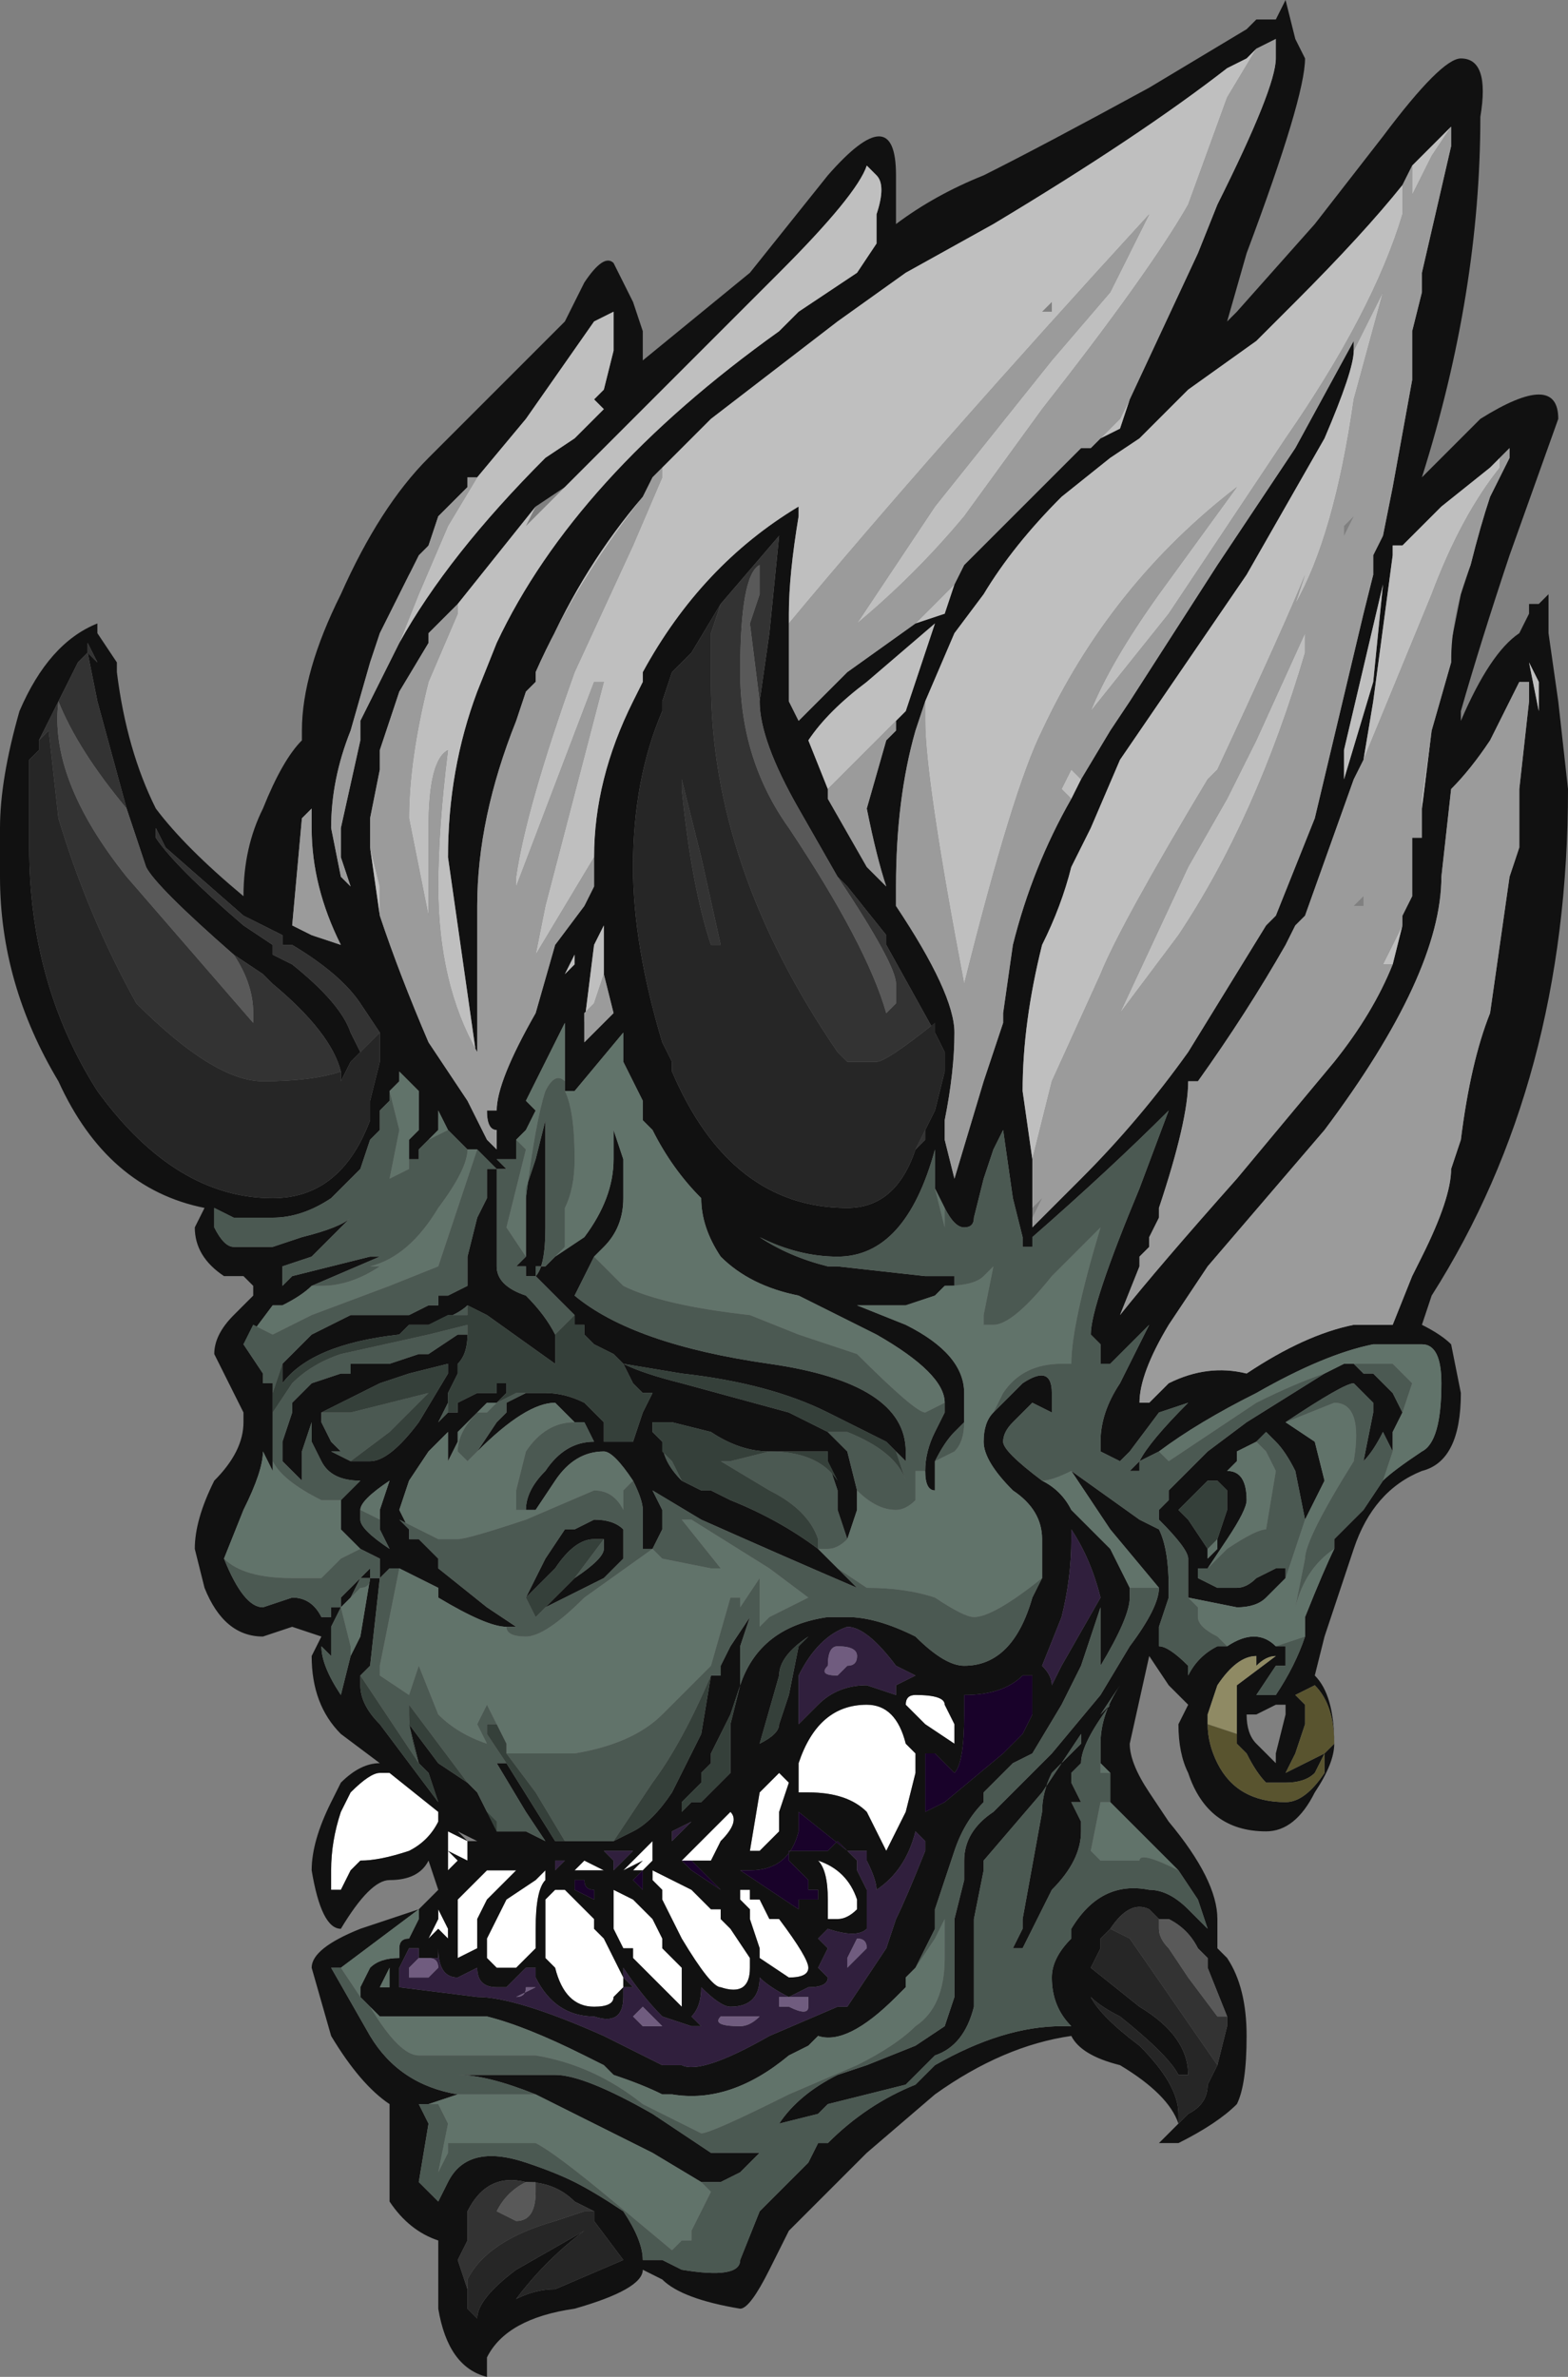 <?xml version="1.0" encoding="UTF-8" standalone="no"?>
<svg xmlns:ffdec="https://www.free-decompiler.com/flash" xmlns:xlink="http://www.w3.org/1999/xlink" ffdec:objectType="frame" height="85.4px" width="56.35px" xmlns="http://www.w3.org/2000/svg">
  <rect width="100%" height="100%" fill="#808080" stroke="none"/>
  <g transform="matrix(1.0, 0.0, 0.0, 1.0, 32.9, 76.65)">
    <use ffdec:characterId="198" height="12.2" transform="matrix(7.0, 0.0, 0.0, 7.0, -32.9, -76.65)" width="8.05" xlink:href="#shape0"/>
  </g>
  <defs>
    <g id="shape0" transform="matrix(1.0, 0.0, 0.0, 1.0, 4.7, 10.95)">
      <path d="M0.2 -2.0 L0.05 -2.1 -0.05 -2.2 Q-0.05 -2.25 0.0 -2.25 0.15 -2.25 0.15 -2.2 L0.2 -2.1 0.2 -2.0 M-3.0 -1.35 Q-3.0 -1.5 -2.95 -1.65 L-2.9 -1.75 Q-2.8 -1.85 -2.75 -1.85 L-2.7 -1.85 -2.45 -1.65 -2.45 -1.6 Q-2.5 -1.5 -2.6 -1.45 -2.75 -1.4 -2.85 -1.4 L-2.9 -1.35 -2.95 -1.25 -3.0 -1.25 -3.0 -1.35 M-0.8 -1.75 L-0.7 -1.85 -0.65 -1.8 -0.7 -1.65 -0.7 -1.55 -0.8 -1.45 -0.85 -1.45 -0.8 -1.75 M-0.6 -1.8 L-0.6 -1.9 Q-0.5 -2.2 -0.25 -2.2 -0.1 -2.2 -0.05 -2.0 L0.0 -1.95 0.0 -1.85 -0.05 -1.65 -0.15 -1.45 -0.25 -1.65 Q-0.35 -1.75 -0.55 -1.75 L-0.6 -1.75 -0.6 -1.8 M-0.6 -1.95 L-0.6 -1.95 M-1.7 -1.35 L-1.75 -1.35 -1.7 -1.4 -1.6 -1.35 -1.7 -1.35 M-1.45 -1.35 L-1.45 -1.35 -1.4 -1.4 -1.5 -1.35 -1.35 -1.5 -1.35 -1.4 -1.4 -1.35 -1.45 -1.35 M-2.15 -1.35 L-2.05 -1.35 -2.2 -1.2 -2.25 -1.1 -2.25 -0.95 -2.35 -0.9 -2.35 -1.2 -2.2 -1.35 -2.15 -1.35 M-1.9 -1.35 L-1.9 -1.3 Q-1.95 -1.25 -1.95 -1.05 L-1.95 -0.95 -2.05 -0.85 -2.15 -0.85 -2.2 -0.9 -2.2 -1.0 -2.1 -1.2 -1.95 -1.3 -1.9 -1.35 M-1.55 -1.2 L-1.55 -1.25 -1.45 -1.2 -1.35 -1.1 -1.3 -1.0 -1.3 -0.95 -1.2 -0.85 -1.2 -0.65 -1.45 -0.9 -1.45 -0.95 -1.5 -0.95 -1.55 -1.05 -1.55 -1.2 M-1.8 -1.25 L-1.65 -1.1 -1.65 -1.05 -1.6 -1.0 -1.5 -0.8 -1.5 -0.75 -1.55 -0.7 Q-1.55 -0.65 -1.65 -0.65 -1.8 -0.65 -1.85 -0.85 L-1.9 -0.9 -1.9 -1.2 -1.85 -1.25 -1.8 -1.25 M-2.2 -1.45 L-2.2 -1.45 M-2.4 -1.55 L-2.3 -1.5 -2.3 -1.4 -2.4 -1.45 -2.35 -1.4 -2.4 -1.35 -2.4 -1.55 M-2.45 -1.1 L-2.45 -1.15 -2.4 -1.05 -2.4 -1.0 -2.45 -1.05 -2.5 -1.0 -2.45 -1.1 M-0.45 -1.2 Q-0.45 -1.35 -0.5 -1.4 -0.35 -1.35 -0.3 -1.2 L-0.3 -1.15 Q-0.35 -1.1 -0.4 -1.1 L-0.45 -1.1 -0.45 -1.2 M-1.2 -1.4 L-0.95 -1.65 Q-0.9 -1.6 -1.0 -1.5 L-1.05 -1.4 -1.1 -1.4 -1.2 -1.4 M-1.15 -1.25 L-1.05 -1.15 -1.0 -1.15 -1.0 -1.1 -0.95 -1.05 -0.85 -0.9 -0.85 -0.85 Q-0.85 -0.7 -1.0 -0.75 -1.05 -0.75 -1.2 -1.0 L-1.3 -1.2 -1.3 -1.25 -1.35 -1.3 -1.35 -1.35 -1.15 -1.25 M-0.9 -1.25 L-0.85 -1.25 -0.85 -1.2 -0.8 -1.2 -0.75 -1.1 -0.7 -1.1 Q-0.55 -0.9 -0.55 -0.85 -0.55 -0.8 -0.65 -0.8 L-0.8 -0.9 -0.8 -0.95 -0.85 -1.1 -0.85 -1.15 -0.9 -1.2 -0.9 -1.25 -0.9 -1.25" fill="#ffffff" fill-rule="evenodd" stroke="none"/>
      <path d="M1.75 -10.85 L1.85 -10.85 1.9 -10.95 1.95 -10.75 2.0 -10.65 Q2.0 -10.45 1.7 -9.65 L1.6 -9.3 1.65 -9.35 2.05 -9.8 2.4 -10.25 Q2.7 -10.65 2.8 -10.65 2.95 -10.65 2.9 -10.35 2.9 -9.45 2.6 -8.5 2.75 -8.65 2.9 -8.8 3.3 -9.05 3.3 -8.8 L3.05 -8.1 Q2.9 -7.65 2.8 -7.3 L2.8 -7.25 Q2.95 -7.6 3.1 -7.7 L3.15 -7.8 3.15 -7.85 3.2 -7.85 3.25 -7.9 3.25 -7.7 3.3 -7.35 3.35 -6.9 Q3.35 -5.4 2.65 -4.3 L2.6 -4.15 Q2.7 -4.1 2.75 -4.05 L2.8 -3.8 Q2.8 -3.45 2.6 -3.4 2.35 -3.3 2.25 -3.0 L2.1 -2.55 2.05 -2.35 Q2.15 -2.25 2.15 -2.0 2.15 -1.9 2.05 -1.75 1.95 -1.55 1.8 -1.55 1.5 -1.55 1.4 -1.85 1.35 -1.95 1.35 -2.1 L1.4 -2.2 1.3 -2.3 1.2 -2.45 1.1 -2.0 Q1.1 -1.9 1.2 -1.75 L1.3 -1.6 Q1.55 -1.3 1.55 -1.1 L1.55 -0.95 1.6 -0.9 Q1.7 -0.75 1.7 -0.5 1.7 -0.25 1.65 -0.15 1.55 -0.05 1.35 0.05 L1.25 0.05 1.35 -0.05 Q1.3 -0.2 1.05 -0.35 0.85 -0.4 0.8 -0.5 0.45 -0.45 0.1 -0.2 L-0.25 0.1 -0.65 0.5 -0.75 0.7 Q-0.85 0.9 -0.9 0.9 -1.2 0.85 -1.3 0.75 L-1.4 0.7 Q-1.4 0.8 -1.75 0.9 -2.1 0.95 -2.2 1.15 L-2.2 1.25 Q-2.4 1.2 -2.45 0.9 L-2.45 0.55 Q-2.6 0.5 -2.7 0.35 L-2.7 -0.15 Q-2.85 -0.25 -3.0 -0.5 L-3.1 -0.85 Q-3.1 -0.95 -2.85 -1.05 L-2.55 -1.15 -2.45 -1.25 -2.5 -1.4 Q-2.55 -1.3 -2.7 -1.3 -2.8 -1.3 -2.95 -1.05 -3.05 -1.05 -3.1 -1.35 -3.1 -1.5 -3.0 -1.7 L-2.95 -1.8 Q-2.85 -1.9 -2.75 -1.9 L-2.95 -2.05 Q-3.1 -2.2 -3.1 -2.45 L-3.05 -2.55 -3.2 -2.6 -3.35 -2.55 Q-3.55 -2.55 -3.65 -2.8 L-3.7 -3.0 Q-3.7 -3.15 -3.6 -3.35 -3.45 -3.5 -3.45 -3.65 L-3.45 -3.7 -3.6 -4.0 Q-3.6 -4.1 -3.5 -4.2 L-3.4 -4.3 -3.4 -4.35 -3.45 -4.4 -3.55 -4.4 Q-3.7 -4.5 -3.7 -4.65 L-3.65 -4.75 Q-4.15 -4.85 -4.4 -5.4 -4.7 -5.9 -4.7 -6.45 L-4.7 -6.7 Q-4.7 -6.95 -4.6 -7.3 -4.45 -7.65 -4.2 -7.75 L-4.2 -7.7 -4.1 -7.55 -4.1 -7.5 Q-4.05 -7.1 -3.9 -6.8 -3.75 -6.6 -3.45 -6.35 -3.45 -6.6 -3.35 -6.8 -3.25 -7.05 -3.15 -7.15 L-3.15 -7.2 Q-3.15 -7.5 -2.95 -7.9 -2.75 -8.35 -2.5 -8.6 L-1.8 -9.3 -1.7 -9.5 Q-1.6 -9.65 -1.55 -9.6 L-1.45 -9.4 -1.4 -9.25 -1.4 -9.1 -0.85 -9.55 -0.45 -10.05 Q-0.1 -10.45 -0.1 -10.05 L-0.1 -9.8 Q0.1 -9.95 0.35 -10.05 0.65 -10.2 1.2 -10.5 L1.7 -10.8 1.75 -10.85 M1.75 -10.7 L1.7 -10.65 1.6 -10.6 Q1.15 -10.25 0.4 -9.8 L-0.05 -9.55 -0.4 -9.3 -1.05 -8.8 -1.3 -8.55 -1.35 -8.5 -1.4 -8.4 Q-1.7 -8.05 -1.9 -7.6 L-1.95 -7.5 -1.95 -7.45 -2.0 -7.4 -2.05 -7.25 Q-2.25 -6.75 -2.25 -6.3 L-2.25 -5.5 -2.4 -6.55 Q-2.4 -7.0 -2.25 -7.4 L-2.15 -7.65 Q-1.75 -8.5 -0.7 -9.25 L-0.6 -9.35 -0.3 -9.55 -0.2 -9.7 -0.2 -9.85 Q-0.15 -10.0 -0.2 -10.05 L-0.25 -10.1 Q-0.3 -9.95 -0.7 -9.55 L-1.15 -9.1 -1.6 -8.65 -1.8 -8.45 -1.95 -8.35 -2.35 -7.85 -2.4 -7.8 -2.5 -7.7 -2.5 -7.65 -2.65 -7.4 -2.75 -7.1 -2.75 -7.0 -2.8 -6.75 -2.8 -6.6 -2.75 -6.25 Q-2.65 -5.95 -2.5 -5.6 L-2.3 -5.3 -2.2 -5.1 -2.15 -5.05 -2.15 -5.15 Q-2.2 -5.15 -2.2 -5.25 L-2.15 -5.25 Q-2.15 -5.4 -1.95 -5.75 L-1.85 -6.1 -1.7 -6.3 -1.65 -6.4 -1.65 -6.55 Q-1.65 -6.95 -1.45 -7.35 L-1.4 -7.45 -1.4 -7.5 Q-1.1 -8.05 -0.6 -8.35 L-0.6 -8.3 Q-0.65 -8.0 -0.65 -7.8 L-0.65 -7.75 -0.65 -7.35 -0.6 -7.25 -0.35 -7.5 0.0 -7.75 0.15 -7.8 0.2 -7.95 0.25 -8.05 0.85 -8.65 0.9 -8.65 0.95 -8.7 1.05 -8.75 1.1 -8.9 1.45 -9.65 1.55 -9.9 Q1.85 -10.5 1.85 -10.65 L1.85 -10.75 1.75 -10.7 M2.75 -10.3 L2.75 -10.3 2.55 -10.1 2.5 -10.0 Q2.3 -9.75 1.95 -9.4 L1.75 -9.2 1.4 -8.95 1.15 -8.7 1.0 -8.6 0.75 -8.4 Q0.5 -8.15 0.35 -7.9 L0.2 -7.7 0.05 -7.35 0.0 -7.2 Q-0.1 -6.85 -0.1 -6.4 L-0.1 -6.3 Q0.2 -5.85 0.2 -5.65 0.2 -5.45 0.15 -5.2 L0.15 -5.1 0.2 -4.9 0.35 -5.4 0.45 -5.7 0.45 -5.75 0.5 -6.1 Q0.6 -6.5 0.8 -6.85 L0.85 -6.95 1.0 -7.2 1.1 -7.35 1.55 -8.05 1.95 -8.65 2.25 -9.2 2.25 -9.15 Q2.25 -9.05 2.1 -8.7 L1.7 -8.0 1.05 -7.05 0.9 -6.7 0.8 -6.5 Q0.75 -6.3 0.65 -6.1 0.55 -5.7 0.55 -5.35 L0.6 -5.0 0.6 -4.75 0.6 -4.7 0.6 -4.65 0.85 -4.9 Q1.15 -5.2 1.4 -5.55 L1.8 -6.2 1.85 -6.25 2.05 -6.75 2.3 -7.8 2.35 -8.0 2.35 -8.1 2.4 -8.2 2.45 -8.45 2.55 -9.0 2.55 -9.25 2.6 -9.45 2.6 -9.55 2.75 -10.2 2.75 -10.3 M2.8 -10.25 L2.8 -10.25 M-0.05 -7.3 L0.1 -7.75 -0.25 -7.45 Q-0.45 -7.3 -0.55 -7.15 L-0.45 -6.9 -0.45 -6.85 -0.25 -6.5 -0.15 -6.4 Q-0.2 -6.55 -0.25 -6.8 L-0.15 -7.15 -0.1 -7.2 -0.1 -7.25 -0.05 -7.3 M3.0 -8.6 L2.95 -8.55 2.7 -8.35 2.5 -8.15 2.45 -8.15 2.45 -8.1 2.35 -7.35 2.3 -7.05 2.25 -6.95 2.0 -6.25 1.95 -6.2 1.9 -6.1 Q1.7 -5.75 1.45 -5.4 L1.4 -5.4 Q1.4 -5.2 1.25 -4.75 L1.25 -4.7 1.2 -4.6 1.2 -4.55 1.15 -4.5 1.15 -4.45 1.05 -4.2 Q1.25 -4.45 1.65 -4.9 L2.15 -5.5 Q2.35 -5.75 2.45 -6.0 L2.5 -6.2 2.5 -6.25 2.55 -6.35 2.55 -6.65 2.6 -6.65 2.6 -6.8 2.65 -7.2 2.75 -7.55 2.75 -7.65 2.8 -7.9 2.85 -8.05 Q2.9 -8.25 2.95 -8.4 L3.05 -8.6 3.05 -8.65 3.0 -8.6 M2.2 -7.1 L2.2 -6.95 2.35 -7.45 2.4 -7.95 2.2 -7.1 M3.15 -7.5 L3.15 -7.45 3.1 -7.45 2.95 -7.15 Q2.85 -7.0 2.75 -6.9 L2.7 -6.45 Q2.7 -5.95 2.1 -5.15 L1.5 -4.45 1.3 -4.15 Q1.15 -3.9 1.15 -3.75 L1.2 -3.75 1.3 -3.85 Q1.5 -3.95 1.7 -3.9 2.0 -4.1 2.25 -4.15 L2.45 -4.15 2.55 -4.4 2.6 -4.5 Q2.75 -4.8 2.75 -4.95 L2.8 -5.1 Q2.85 -5.5 2.95 -5.75 L3.05 -6.45 3.1 -6.6 3.1 -6.9 3.15 -7.35 3.15 -7.5 M3.2 -7.1 L3.2 -7.45 3.15 -7.55 3.2 -7.3 3.2 -7.1 M0.05 -5.15 L0.1 -5.25 0.15 -5.45 0.15 -5.55 0.1 -5.65 -0.15 -6.1 -0.15 -6.15 -0.35 -6.4 -0.4 -6.45 -0.6 -6.8 Q-0.8 -7.15 -0.8 -7.35 L-0.75 -7.7 -0.7 -8.2 -1.0 -7.85 -1.15 -7.6 -1.25 -7.5 -1.3 -7.35 -1.3 -7.3 Q-1.45 -6.95 -1.45 -6.5 -1.45 -6.1 -1.3 -5.6 L-1.25 -5.5 -1.25 -5.45 Q-0.95 -4.75 -0.35 -4.75 -0.1 -4.75 0.0 -5.05 L0.05 -5.1 0.05 -5.15 M1.25 -3.5 L1.15 -3.45 1.15 -3.4 1.1 -3.4 1.15 -3.45 Q1.2 -3.55 1.4 -3.75 L1.25 -3.7 1.1 -3.5 1.05 -3.45 0.95 -3.5 0.95 -3.55 Q0.95 -3.7 1.05 -3.85 L1.2 -4.15 1.0 -3.95 0.95 -3.95 0.95 -4.05 0.9 -4.1 Q0.9 -4.25 1.15 -4.85 L1.3 -5.25 Q1.0 -4.95 0.6 -4.6 L0.6 -4.55 0.55 -4.55 0.55 -4.6 0.5 -4.8 0.45 -5.15 0.4 -5.05 0.35 -4.9 0.3 -4.7 Q0.3 -4.65 0.25 -4.65 0.2 -4.65 0.15 -4.75 L0.1 -4.85 0.1 -5.05 Q-0.05 -4.5 -0.4 -4.5 -0.6 -4.5 -0.8 -4.6 -0.65 -4.5 -0.45 -4.45 L-0.4 -4.45 0.05 -4.4 0.2 -4.4 0.2 -4.35 0.15 -4.35 0.1 -4.3 -0.05 -4.25 -0.3 -4.25 -0.05 -4.15 Q0.25 -4.0 0.25 -3.8 L0.25 -3.65 0.2 -3.6 Q0.15 -3.55 0.1 -3.45 L0.1 -3.3 Q0.05 -3.3 0.05 -3.4 0.05 -3.5 0.1 -3.6 L0.15 -3.7 0.15 -3.75 Q0.15 -3.9 -0.2 -4.1 L-0.6 -4.3 Q-0.85 -4.35 -1.0 -4.5 -1.1 -4.65 -1.1 -4.8 -1.25 -4.95 -1.35 -5.15 L-1.4 -5.2 -1.4 -5.3 -1.5 -5.5 -1.5 -5.65 -1.75 -5.35 -1.8 -5.35 -1.8 -5.4 -1.8 -5.7 -2.0 -5.3 -1.95 -5.25 -2.0 -5.15 -2.05 -5.1 -2.05 -5.0 -2.15 -5.0 -2.1 -4.95 -2.15 -4.95 -2.15 -4.45 Q-2.15 -4.35 -2.0 -4.3 -1.9 -4.2 -1.85 -4.1 L-1.85 -3.95 -2.2 -4.2 -2.3 -4.25 Q-2.35 -4.2 -2.5 -4.15 L-2.6 -4.15 -2.65 -4.1 Q-3.1 -4.05 -3.25 -3.85 L-3.25 -3.95 -3.1 -4.1 Q-3.0 -4.15 -2.9 -4.2 L-2.6 -4.2 -2.5 -4.25 -2.45 -4.25 -2.45 -4.3 -2.4 -4.3 -2.3 -4.35 -2.3 -4.5 -2.25 -4.7 -2.2 -4.8 -2.2 -4.95 -2.15 -4.95 -2.25 -5.05 -2.3 -5.05 -2.4 -5.15 -2.45 -5.25 -2.45 -5.15 -2.5 -5.1 -2.55 -5.05 -2.55 -5.0 -2.6 -5.0 -2.6 -4.95 -2.6 -5.1 -2.55 -5.15 -2.55 -5.35 -2.65 -5.45 -2.65 -5.4 -2.7 -5.35 -2.7 -5.3 -2.75 -5.25 -2.75 -5.15 -2.8 -5.1 -2.85 -4.95 -3.0 -4.8 Q-3.15 -4.7 -3.3 -4.7 L-3.5 -4.7 -3.6 -4.75 -3.6 -4.65 Q-3.55 -4.55 -3.5 -4.55 L-3.3 -4.55 -3.15 -4.6 Q-2.95 -4.65 -2.9 -4.7 L-3.1 -4.5 -3.25 -4.45 -3.25 -4.35 -3.2 -4.4 -2.8 -4.5 -2.75 -4.5 -3.1 -4.35 Q-3.15 -4.3 -3.25 -4.25 L-3.3 -4.25 -3.45 -4.05 -3.35 -3.9 -3.35 -3.85 -3.3 -3.85 -3.3 -3.8 -3.3 -3.7 -3.3 -3.45 -3.3 -3.4 -3.35 -3.5 Q-3.35 -3.4 -3.45 -3.2 L-3.55 -2.95 Q-3.45 -2.7 -3.35 -2.7 L-3.2 -2.75 Q-3.1 -2.75 -3.05 -2.65 L-3.0 -2.65 -3.0 -2.7 -2.95 -2.7 -2.95 -2.75 -2.8 -2.9 -2.8 -2.85 -2.85 -2.85 -2.9 -2.75 -2.95 -2.7 -3.0 -2.6 -3.0 -2.45 -3.05 -2.5 Q-3.05 -2.4 -2.95 -2.25 L-2.9 -2.45 -2.85 -2.55 -2.8 -2.85 -2.75 -2.85 -2.75 -2.95 -2.85 -3.0 -2.95 -3.1 -2.95 -3.25 -2.85 -3.35 Q-3.0 -3.35 -3.05 -3.45 L-3.1 -3.55 -3.1 -3.65 -3.15 -3.5 -3.15 -3.35 -3.25 -3.45 -3.25 -3.55 -3.2 -3.7 -3.2 -3.75 -3.1 -3.85 -2.95 -3.9 -2.9 -3.9 -2.9 -3.95 -2.7 -3.95 -2.55 -4.0 -2.5 -4.0 -2.35 -4.1 -2.3 -4.1 -2.3 -4.15 -2.3 -4.1 Q-2.3 -4.0 -2.35 -3.95 L-2.35 -3.9 -2.4 -3.8 -2.4 -3.75 -2.45 -3.65 -2.4 -3.7 -2.35 -3.7 -2.35 -3.75 -2.25 -3.8 -2.2 -3.8 -2.15 -3.8 -2.15 -3.85 -2.1 -3.85 -2.1 -3.8 -2.05 -3.8 -2.1 -3.8 -2.15 -3.75 -2.2 -3.75 -2.35 -3.6 -2.35 -3.55 -2.4 -3.45 -2.4 -3.6 -2.5 -3.5 -2.6 -3.35 -2.65 -3.2 -2.6 -3.1 -2.6 -3.05 -2.55 -3.05 -2.45 -2.95 -2.45 -2.9 -2.2 -2.7 -2.05 -2.6 -2.1 -2.6 Q-2.2 -2.6 -2.45 -2.75 L-2.45 -2.8 -2.65 -2.9 -2.7 -2.9 -2.75 -2.85 -2.8 -2.4 -2.85 -2.35 -2.85 -2.3 Q-2.85 -2.2 -2.75 -2.1 L-2.45 -1.7 -2.5 -1.85 -2.55 -1.9 -2.6 -2.1 -2.45 -1.9 -2.3 -1.8 -2.25 -1.75 -2.2 -1.65 -2.15 -1.6 -2.15 -1.55 -2.0 -1.55 -1.9 -1.5 -2.0 -1.65 -2.15 -1.9 -2.1 -1.9 -1.85 -1.5 -1.55 -1.5 -1.45 -1.55 Q-1.35 -1.6 -1.25 -1.75 -1.15 -1.95 -1.1 -2.05 L-1.05 -2.35 -1.0 -2.35 -1.0 -2.4 -0.95 -2.5 -0.85 -2.65 -0.9 -2.5 -0.9 -2.3 Q-0.8 -2.6 -0.45 -2.65 L-0.35 -2.65 Q-0.2 -2.65 0.0 -2.55 0.15 -2.4 0.25 -2.4 0.5 -2.4 0.6 -2.75 L0.65 -2.85 0.65 -3.05 Q0.65 -3.2 0.5 -3.3 0.35 -3.45 0.35 -3.55 0.35 -3.65 0.4 -3.7 L0.55 -3.85 Q0.7 -3.95 0.7 -3.8 L0.7 -3.7 0.6 -3.75 0.5 -3.65 Q0.45 -3.6 0.45 -3.55 0.45 -3.5 0.65 -3.35 0.75 -3.3 0.8 -3.2 L1.0 -3.0 1.1 -2.8 1.1 -2.75 Q1.1 -2.65 0.95 -2.4 L0.95 -2.7 0.85 -2.4 0.75 -2.2 0.6 -1.95 0.5 -1.9 0.35 -1.75 0.35 -1.7 Q0.25 -1.6 0.2 -1.45 L0.1 -1.15 0.1 -1.05 0.0 -0.85 -0.05 -0.8 -0.05 -0.75 -0.1 -0.7 Q-0.35 -0.45 -0.5 -0.5 L-0.55 -0.45 -0.65 -0.4 Q-0.95 -0.15 -1.25 -0.2 L-1.3 -0.2 Q-1.4 -0.25 -1.55 -0.3 L-1.6 -0.35 -1.7 -0.4 Q-2.0 -0.55 -2.2 -0.6 L-2.75 -0.6 -2.8 -0.65 -2.85 -0.7 -2.85 -0.75 -2.8 -0.85 Q-2.75 -0.9 -2.65 -0.9 L-2.65 -0.95 Q-2.65 -1.0 -2.6 -1.0 L-2.55 -1.1 -2.55 -1.15 -2.95 -0.85 -3.0 -0.85 -2.8 -0.5 Q-2.65 -0.25 -2.35 -0.2 L-2.5 -0.15 -2.55 -0.15 -2.5 -0.05 -2.55 0.25 -2.45 0.35 -2.4 0.25 Q-2.3 0.05 -2.0 0.15 -1.85 0.2 -1.75 0.25 -1.65 0.3 -1.5 0.4 -1.4 0.55 -1.4 0.65 L-1.3 0.65 -1.2 0.7 Q-0.9 0.75 -0.9 0.65 L-0.8 0.4 -0.55 0.15 -0.5 0.05 -0.45 0.05 Q-0.25 -0.15 0.0 -0.25 L0.1 -0.35 Q0.45 -0.55 0.75 -0.55 L0.8 -0.55 Q0.7 -0.65 0.7 -0.8 0.7 -0.9 0.8 -1.0 L0.8 -1.05 Q0.95 -1.3 1.2 -1.25 1.3 -1.25 1.4 -1.15 L1.5 -1.05 1.45 -1.2 1.35 -1.35 1.0 -1.7 1.0 -1.7 1.0 -1.85 0.95 -1.9 0.95 -2.0 Q0.95 -2.15 1.05 -2.3 L0.95 -2.15 1.0 -2.2 Q0.85 -2.0 0.85 -1.9 L0.8 -1.85 0.8 -1.8 0.85 -1.7 0.8 -1.7 0.85 -1.6 0.85 -1.55 Q0.85 -1.4 0.7 -1.25 L0.55 -0.95 0.5 -0.95 0.55 -1.05 0.55 -1.1 0.65 -1.65 Q0.65 -1.75 0.7 -1.85 L0.85 -2.0 0.85 -2.05 0.65 -1.75 0.35 -1.4 0.35 -1.35 0.3 -1.1 0.3 -0.65 Q0.25 -0.45 0.1 -0.4 L-0.05 -0.25 -0.45 -0.15 -0.5 -0.1 -0.7 -0.05 Q-0.6 -0.2 -0.4 -0.3 L-0.25 -0.35 0.0 -0.45 0.15 -0.55 0.2 -0.7 0.2 -1.1 0.25 -1.3 0.25 -1.4 Q0.25 -1.55 0.4 -1.65 L0.7 -1.95 0.95 -2.25 1.1 -2.5 Q1.25 -2.7 1.25 -2.8 L1.0 -3.1 0.8 -3.4 0.8 -3.4 1.15 -3.15 1.25 -3.1 Q1.3 -3.0 1.3 -2.8 L1.3 -2.75 1.25 -2.6 1.25 -2.5 Q1.3 -2.5 1.4 -2.4 L1.4 -2.35 Q1.45 -2.45 1.55 -2.5 L1.6 -2.5 Q1.75 -2.6 1.85 -2.5 L1.9 -2.5 1.9 -2.4 1.85 -2.4 1.75 -2.25 1.85 -2.25 Q1.95 -2.4 2.0 -2.55 L2.0 -2.65 Q2.1 -2.9 2.15 -3.0 L2.15 -3.05 2.3 -3.2 2.4 -3.35 Q2.45 -3.4 2.6 -3.5 2.7 -3.55 2.7 -3.85 2.7 -4.05 2.6 -4.05 L2.35 -4.05 Q2.1 -4.0 1.75 -3.8 1.45 -3.65 1.25 -3.5 M1.4 -2.75 L1.4 -2.95 Q1.4 -3.0 1.25 -3.15 L1.25 -3.2 1.3 -3.25 1.3 -3.3 1.5 -3.5 1.7 -3.65 2.1 -3.9 2.2 -3.95 2.25 -3.95 2.3 -3.9 2.35 -3.9 2.45 -3.8 2.5 -3.7 2.45 -3.6 2.45 -3.5 2.4 -3.6 Q2.35 -3.5 2.3 -3.45 L2.35 -3.7 2.35 -3.75 2.25 -3.85 Q2.2 -3.85 1.9 -3.65 L2.05 -3.55 2.1 -3.35 2.0 -3.15 1.95 -3.4 Q1.9 -3.5 1.85 -3.55 L1.8 -3.6 1.75 -3.55 1.65 -3.5 1.65 -3.45 1.6 -3.4 Q1.7 -3.4 1.7 -3.25 1.7 -3.2 1.6 -3.05 L1.5 -2.9 1.45 -2.9 1.45 -2.85 1.55 -2.8 1.65 -2.8 Q1.7 -2.8 1.75 -2.85 L1.85 -2.9 1.9 -2.9 1.9 -2.85 1.8 -2.75 Q1.75 -2.7 1.65 -2.7 L1.4 -2.75 M-0.3 -3.3 L-0.3 -3.2 -0.35 -3.05 -0.4 -3.2 -0.4 -3.3 -0.45 -3.45 -0.45 -3.5 -0.75 -3.5 Q-0.9 -3.5 -1.05 -3.6 L-1.25 -3.65 -1.35 -3.65 -1.35 -3.6 -1.3 -3.55 Q-1.3 -3.45 -1.2 -3.35 L-1.1 -3.3 -1.05 -3.3 -0.95 -3.25 Q-0.7 -3.15 -0.5 -3.0 L-0.4 -2.9 -0.3 -2.8 Q-0.65 -2.95 -1.1 -3.15 L-1.35 -3.3 -1.3 -3.2 -1.3 -3.1 -1.35 -3.0 -1.4 -3.0 -1.4 -3.05 -1.4 -3.1 -1.4 -3.15 -1.4 -3.2 Q-1.4 -3.25 -1.45 -3.35 -1.55 -3.5 -1.6 -3.5 -1.75 -3.5 -1.85 -3.35 L-1.95 -3.2 -2.0 -3.2 Q-2.0 -3.3 -1.9 -3.4 -1.8 -3.55 -1.65 -3.55 L-1.7 -3.65 -1.75 -3.65 -1.85 -3.75 Q-2.0 -3.75 -2.25 -3.5 L-2.15 -3.65 -2.1 -3.7 -2.1 -3.75 -2.0 -3.8 -1.9 -3.8 Q-1.8 -3.8 -1.7 -3.75 L-1.6 -3.65 -1.6 -3.55 -1.45 -3.55 -1.4 -3.7 -1.35 -3.8 -1.4 -3.8 -1.45 -3.85 -1.5 -3.95 -1.55 -4.0 -1.65 -4.05 -1.7 -4.1 -1.7 -4.15 -1.75 -4.15 -1.75 -4.2 -1.95 -4.4 -1.95 -4.45 -1.9 -4.45 -1.85 -4.5 -1.7 -4.6 Q-1.55 -4.8 -1.55 -5.0 L-1.55 -5.15 -1.5 -5.0 -1.5 -4.8 Q-1.5 -4.65 -1.6 -4.55 L-1.65 -4.5 -1.75 -4.3 Q-1.45 -4.05 -0.75 -3.95 -0.05 -3.85 -0.05 -3.5 L-0.05 -3.45 -0.1 -3.5 -0.15 -3.55 -0.45 -3.7 Q-0.75 -3.85 -1.2 -3.9 L-1.5 -3.95 Q-1.4 -3.9 -1.2 -3.85 L-0.65 -3.7 Q-0.55 -3.65 -0.45 -3.6 L-0.35 -3.5 -0.3 -3.3 M1.6 -3.3 L1.55 -3.35 1.5 -3.35 1.35 -3.2 1.4 -3.15 1.5 -3.0 1.5 -2.95 1.55 -3.0 1.55 -3.05 1.6 -3.2 1.6 -3.3 M1.65 -2.05 L1.65 -2.1 Q1.65 -2.25 1.65 -2.3 L1.85 -2.45 Q1.8 -2.45 1.75 -2.4 L1.75 -2.45 Q1.65 -2.45 1.55 -2.3 L1.5 -2.15 1.5 -2.1 Q1.5 -2.0 1.55 -1.9 1.65 -1.7 1.9 -1.7 2.0 -1.7 2.1 -1.85 L2.1 -1.95 2.15 -2.0 Q2.15 -2.2 2.05 -2.3 L1.95 -2.25 2.0 -2.2 2.0 -2.1 1.95 -1.95 1.9 -1.85 2.1 -1.95 2.05 -1.85 Q2.0 -1.8 1.9 -1.8 L1.8 -1.8 Q1.75 -1.85 1.7 -1.95 L1.65 -2.0 1.65 -2.05 M1.9 -2.2 L1.85 -2.2 1.75 -2.15 1.7 -2.15 Q1.7 -2.05 1.75 -2.0 L1.85 -1.9 1.85 -1.95 1.9 -2.15 1.9 -2.2 M0.8 -3.1 L0.8 -3.05 Q0.8 -2.85 0.75 -2.65 L0.65 -2.4 Q0.7 -2.35 0.7 -2.3 L0.75 -2.4 0.95 -2.75 Q0.9 -2.95 0.8 -3.1 M0.05 -1.65 L0.15 -1.7 0.45 -1.95 0.55 -2.05 0.6 -2.15 0.6 -2.35 0.55 -2.35 Q0.45 -2.25 0.25 -2.25 L0.25 -2.15 Q0.25 -1.9 0.2 -1.85 L0.1 -1.95 0.05 -1.95 0.05 -1.65 0.05 -1.65 M0.2 -2.0 L0.2 -2.1 0.15 -2.2 Q0.15 -2.25 0.0 -2.25 -0.05 -2.25 -0.05 -2.2 L0.05 -2.1 0.2 -2.0 M1.05 -1.1 L1.05 -1.1 M1.0 -1.05 L0.95 -1.0 0.95 -0.95 0.9 -0.85 1.15 -0.65 Q1.4 -0.5 1.4 -0.3 L1.35 -0.3 Q1.3 -0.4 1.05 -0.6 0.95 -0.65 0.9 -0.7 0.95 -0.6 1.15 -0.45 1.35 -0.25 1.35 -0.1 L1.35 -0.05 1.4 -0.1 Q1.5 -0.15 1.5 -0.25 L1.55 -0.35 1.6 -0.55 1.6 -0.6 1.5 -0.85 1.5 -0.9 1.45 -0.95 Q1.4 -1.05 1.3 -1.1 L1.25 -1.1 1.2 -1.15 1.2 -1.15 Q1.1 -1.2 1.0 -1.05 M0.05 -1.5 L0.0 -1.55 Q-0.05 -1.35 -0.2 -1.25 -0.2 -1.3 -0.25 -1.4 L-0.25 -1.45 -0.35 -1.45 -0.3 -1.4 -0.3 -1.35 -0.25 -1.25 -0.25 -1.05 Q-0.3 -1.0 -0.45 -1.05 L-0.5 -1.0 -0.45 -0.95 -0.5 -0.85 -0.45 -0.8 Q-0.45 -0.75 -0.55 -0.75 L-0.65 -0.7 Q-0.75 -0.75 -0.8 -0.8 -0.8 -0.65 -0.95 -0.65 -1.0 -0.65 -1.1 -0.75 -1.1 -0.65 -1.15 -0.6 L-1.1 -0.55 -1.15 -0.55 -1.3 -0.6 Q-1.4 -0.7 -1.5 -0.85 L-1.5 -0.8 -1.45 -0.75 -1.5 -0.75 -1.5 -0.7 Q-1.5 -0.55 -1.65 -0.6 -1.85 -0.6 -1.95 -0.8 L-1.95 -0.85 -2.0 -0.85 -2.1 -0.75 -2.15 -0.75 Q-2.25 -0.75 -2.25 -0.85 L-2.35 -0.8 Q-2.45 -0.8 -2.45 -0.95 L-2.45 -0.9 -2.55 -0.9 -2.55 -0.95 -2.6 -0.95 -2.65 -0.85 -2.65 -0.75 -2.25 -0.7 Q-2.05 -0.7 -1.6 -0.5 L-1.3 -0.35 -1.2 -0.35 Q-1.1 -0.3 -0.75 -0.5 L-0.4 -0.65 -0.35 -0.65 Q-0.25 -0.8 -0.15 -0.95 L-0.1 -1.1 Q-0.05 -1.2 0.05 -1.45 L0.05 -1.5 M0.15 -1.45 L0.15 -1.45 M-4.05 -6.8 L-4.2 -7.35 -4.25 -7.6 -4.3 -7.55 -4.5 -7.15 -4.5 -7.1 -4.55 -7.05 -4.55 -6.6 Q-4.55 -5.9 -4.2 -5.35 -3.8 -4.8 -3.3 -4.8 -2.95 -4.8 -2.8 -5.2 L-2.8 -5.3 -2.75 -5.5 -2.75 -5.65 -2.85 -5.8 Q-2.95 -5.95 -3.2 -6.1 L-3.25 -6.1 -3.25 -6.15 -3.45 -6.25 -3.85 -6.6 -3.9 -6.7 -3.9 -6.65 Q-3.8 -6.5 -3.45 -6.2 L-3.3 -6.1 -3.3 -6.05 -3.2 -6.0 Q-2.95 -5.8 -2.9 -5.65 L-2.85 -5.55 -2.9 -5.5 -2.95 -5.4 -2.95 -5.45 Q-3.0 -5.65 -3.3 -5.9 L-3.35 -5.95 -3.5 -6.05 Q-3.9 -6.4 -3.95 -6.5 L-4.05 -6.8 M-4.25 -7.7 L-4.25 -7.7 M-4.25 -7.65 L-4.25 -7.6 -4.2 -7.55 -4.25 -7.65 M-2.65 -7.65 Q-2.4 -8.1 -1.9 -8.6 L-1.75 -8.7 -1.6 -8.85 -1.65 -8.9 -1.6 -8.95 -1.55 -9.15 -1.55 -9.35 -1.65 -9.3 -2.0 -8.8 -2.25 -8.5 -2.3 -8.5 -2.3 -8.45 -2.45 -8.3 -2.5 -8.15 -2.6 -8.0 -2.75 -7.7 -2.8 -7.55 -2.9 -7.2 Q-3.0 -6.95 -3.0 -6.7 L-2.95 -6.45 -2.9 -6.4 -2.95 -6.55 -2.95 -6.7 -2.85 -7.15 -2.85 -7.25 -2.65 -7.65 M-1.7 -5.7 L-1.7 -5.6 -1.55 -5.75 -1.6 -5.95 -1.6 -6.2 -1.65 -6.1 -1.7 -5.7 M-1.75 -6.05 L-1.8 -5.95 -1.75 -6.0 -1.75 -6.05 M-2.0 -4.8 L-2.0 -4.85 -1.95 -5.0 -1.9 -5.2 -1.9 -4.65 Q-1.9 -4.45 -1.95 -4.4 L-2.0 -4.4 -2.0 -4.45 -2.05 -4.45 -2.0 -4.5 -2.0 -4.8 M-2.9 -3.45 L-2.8 -3.45 Q-2.7 -3.45 -2.55 -3.65 L-2.4 -3.9 -2.4 -3.95 -2.6 -3.9 -2.75 -3.85 -3.05 -3.7 -3.05 -3.65 -3.0 -3.55 -2.95 -3.5 -3.0 -3.5 -2.9 -3.45 M-3.15 -6.75 L-3.2 -6.2 -3.1 -6.15 -2.95 -6.1 Q-3.1 -6.4 -3.1 -6.7 L-3.1 -6.8 -3.15 -6.75 M-3.2 -4.2 L-3.2 -4.2 M-3.0 -1.35 L-3.0 -1.25 -2.95 -1.25 -2.9 -1.35 -2.85 -1.4 Q-2.75 -1.4 -2.6 -1.45 -2.5 -1.5 -2.45 -1.6 L-2.45 -1.65 -2.7 -1.85 -2.75 -1.85 Q-2.8 -1.85 -2.9 -1.75 L-2.95 -1.65 Q-3.0 -1.5 -3.0 -1.35 M-1.15 -1.7 L-1.1 -1.7 -0.95 -1.85 Q-0.95 -1.95 -0.95 -2.1 L-0.9 -2.3 -0.95 -2.15 -1.05 -1.95 -1.05 -1.9 -1.1 -1.85 -1.1 -1.8 -1.2 -1.7 -1.2 -1.65 -1.15 -1.7 M-0.8 -2.0 Q-0.7 -2.05 -0.7 -2.1 L-0.65 -2.25 -0.6 -2.5 -0.55 -2.55 Q-0.7 -2.45 -0.7 -2.35 L-0.8 -2.0 M-0.8 -1.75 L-0.85 -1.45 -0.8 -1.45 -0.7 -1.55 -0.7 -1.65 -0.65 -1.8 -0.7 -1.85 -0.8 -1.75 M-0.1 -2.3 L0.0 -2.35 -0.1 -2.4 Q-0.25 -2.6 -0.35 -2.6 -0.5 -2.55 -0.6 -2.35 L-0.6 -2.1 -0.5 -2.2 Q-0.4 -2.3 -0.25 -2.3 L-0.1 -2.25 -0.1 -2.3 M-0.6 -1.95 L-0.6 -1.95 M-0.6 -1.8 L-0.6 -1.75 -0.55 -1.75 Q-0.35 -1.75 -0.25 -1.65 L-0.15 -1.45 -0.05 -1.65 0.0 -1.85 0.0 -1.95 -0.05 -2.0 Q-0.1 -2.2 -0.25 -2.2 -0.5 -2.2 -0.6 -1.9 L-0.6 -1.8 M-2.0 -2.75 L-1.9 -2.95 -1.8 -3.1 -1.75 -3.1 -1.65 -3.15 Q-1.55 -3.15 -1.5 -3.1 L-1.5 -2.95 -1.6 -2.85 -1.9 -2.7 -1.75 -2.85 Q-1.6 -2.95 -1.6 -3.0 L-1.6 -3.05 -1.65 -3.05 Q-1.75 -3.05 -1.85 -2.9 L-2.0 -2.75 M-2.75 -3.1 L-2.75 -3.2 -2.7 -3.35 Q-2.85 -3.25 -2.85 -3.2 L-2.85 -3.15 Q-2.85 -3.1 -2.7 -3.0 L-2.75 -3.1 M-1.7 -1.35 L-1.6 -1.35 -1.7 -1.4 -1.75 -1.35 -1.7 -1.35 M-1.55 -1.4 L-1.55 -1.35 -1.45 -1.45 -1.6 -1.45 -1.55 -1.4 M-1.5 -1.35 L-1.4 -1.4 -1.45 -1.35 -1.4 -1.35 -1.35 -1.4 -1.35 -1.5 -1.5 -1.35 M-1.45 -1.35 L-1.45 -1.35 M-2.15 -1.35 L-2.2 -1.35 -2.35 -1.2 -2.35 -0.9 -2.25 -0.95 -2.25 -1.1 -2.2 -1.2 -2.05 -1.35 -2.15 -1.35 M-1.85 -1.35 L-1.8 -1.4 -1.85 -1.4 -1.85 -1.35 M-1.9 -1.35 L-1.95 -1.3 -2.1 -1.2 -2.2 -1.0 -2.2 -0.9 -2.15 -0.85 -2.05 -0.85 -1.95 -0.95 -1.95 -1.05 Q-1.95 -1.25 -1.9 -1.3 L-1.9 -1.35 M-1.8 -1.25 L-1.85 -1.25 -1.9 -1.2 -1.9 -0.9 -1.85 -0.85 Q-1.8 -0.65 -1.65 -0.65 -1.55 -0.65 -1.55 -0.7 L-1.5 -0.75 -1.5 -0.8 -1.6 -1.0 -1.65 -1.05 -1.65 -1.1 -1.8 -1.25 M-1.55 -1.2 L-1.55 -1.05 -1.5 -0.95 -1.45 -0.95 -1.45 -0.9 -1.2 -0.65 -1.2 -0.85 -1.3 -0.95 -1.3 -1.0 -1.35 -1.1 -1.45 -1.2 -1.55 -1.25 -1.55 -1.2 M-1.65 -1.25 Q-1.7 -1.25 -1.7 -1.3 L-1.7 -1.3 -1.75 -1.3 -1.75 -1.25 -1.65 -1.2 -1.65 -1.25 M-2.4 -1.55 L-2.4 -1.35 -2.35 -1.4 -2.4 -1.45 -2.3 -1.4 -2.3 -1.5 -2.4 -1.55 M-2.2 -1.45 L-2.2 -1.45 M-2.25 -1.5 L-2.35 -1.55 -2.3 -1.5 -2.25 -1.5 M-2.45 -1.1 L-2.5 -1.0 -2.45 -1.05 -2.4 -1.0 -2.4 -1.05 -2.45 -1.15 -2.45 -1.1 M-2.7 -0.8 L-2.7 -0.85 -2.75 -0.75 -2.7 -0.75 -2.7 -0.8 M-1.95 -0.2 Q-2.2 -0.3 -2.35 -0.3 L-1.85 -0.3 Q-1.7 -0.3 -1.35 -0.1 L-1.05 0.1 -0.8 0.1 -0.9 0.2 -1.0 0.25 -1.1 0.25 -1.35 0.1 -1.95 -0.2 M-0.6 -1.55 Q-0.65 -1.35 -0.85 -1.35 L-0.9 -1.35 -0.6 -1.15 -0.6 -1.2 -0.5 -1.2 -0.5 -1.25 -0.55 -1.25 -0.55 -1.3 -0.65 -1.4 -0.65 -1.45 -0.45 -1.45 -0.4 -1.5 -0.35 -1.45 -0.6 -1.65 -0.6 -1.55 M-0.45 -1.2 L-0.45 -1.1 -0.4 -1.1 Q-0.35 -1.1 -0.3 -1.15 L-0.3 -1.2 Q-0.35 -1.35 -0.5 -1.4 -0.45 -1.35 -0.45 -1.2 M-1.05 -1.4 L-1.0 -1.5 Q-0.9 -1.6 -0.95 -1.65 L-1.2 -1.4 -1.15 -1.35 -1.0 -1.25 -1.15 -1.4 -1.1 -1.4 -1.05 -1.4 -1.05 -1.4 M-1.25 -1.55 L-1.25 -1.5 -1.15 -1.6 -1.25 -1.55 M-1.15 -1.25 L-1.35 -1.35 -1.35 -1.3 -1.3 -1.25 -1.3 -1.2 -1.2 -1.0 Q-1.05 -0.75 -1.0 -0.75 -0.85 -0.7 -0.85 -0.85 L-0.85 -0.9 -0.95 -1.05 -1.0 -1.1 -1.0 -1.15 -1.05 -1.15 -1.15 -1.25 M-1.4 -1.3 L-1.4 -1.35 -1.45 -1.3 -1.4 -1.25 -1.4 -1.3 M-0.9 -1.25 L-0.9 -1.25 -0.9 -1.2 -0.85 -1.15 -0.85 -1.1 -0.8 -0.95 -0.8 -0.9 -0.65 -0.8 Q-0.55 -0.8 -0.55 -0.85 -0.55 -0.9 -0.7 -1.1 L-0.75 -1.1 -0.8 -1.2 -0.85 -1.2 -0.85 -1.25 -0.9 -1.25 M-1.65 0.4 L-1.75 0.35 Q-1.85 0.25 -2.0 0.25 -2.2 0.2 -2.3 0.4 L-2.3 0.55 -2.35 0.65 -2.3 0.8 -2.3 0.9 -2.25 0.95 Q-2.25 0.85 -2.05 0.7 L-1.7 0.5 Q-1.9 0.65 -2.05 0.85 -1.95 0.8 -1.85 0.8 L-1.5 0.65 -1.65 0.45 -1.65 0.4" fill="#111111" fill-rule="evenodd" stroke="none"/>
      <path d="M0.15 -4.75 L0.15 -4.65 0.1 -4.85 0.15 -4.75 M0.15 -4.35 Q0.3 -4.35 0.35 -4.4 L0.4 -4.45 0.35 -4.2 0.35 -4.15 0.4 -4.15 Q0.5 -4.15 0.7 -4.4 L0.95 -4.65 Q0.8 -4.15 0.8 -3.95 L0.75 -3.95 Q0.55 -3.95 0.45 -3.8 L0.4 -3.7 Q0.35 -3.65 0.35 -3.55 0.35 -3.45 0.5 -3.3 0.65 -3.2 0.65 -3.05 L0.65 -2.85 Q0.4 -2.65 0.3 -2.65 0.25 -2.65 0.1 -2.75 -0.05 -2.8 -0.25 -2.8 L-0.4 -2.9 -0.5 -3.0 -0.45 -3.0 Q-0.4 -3.0 -0.35 -3.05 L-0.3 -3.2 -0.3 -3.3 Q-0.2 -3.2 -0.1 -3.2 -0.05 -3.2 0.0 -3.25 0.0 -3.3 0.0 -3.4 L0.05 -3.4 Q0.05 -3.3 0.1 -3.3 L0.1 -3.45 0.2 -3.5 Q0.25 -3.55 0.25 -3.65 L0.25 -3.8 Q0.25 -4.0 -0.05 -4.15 L-0.3 -4.25 -0.05 -4.25 0.1 -4.3 0.15 -4.35 M0.65 -3.35 Q0.7 -3.35 0.8 -3.4 L1.0 -3.1 1.25 -2.8 1.1 -2.8 1.0 -3.0 0.8 -3.2 Q0.75 -3.3 0.65 -3.35 M1.6 -2.5 L1.55 -2.55 Q1.45 -2.6 1.45 -2.65 L1.45 -2.7 1.4 -2.75 1.65 -2.7 Q1.75 -2.7 1.8 -2.75 L1.9 -2.85 2.0 -3.15 2.1 -3.35 2.05 -3.55 1.9 -3.65 2.15 -3.75 Q2.3 -3.75 2.25 -3.45 L2.25 -3.45 Q2.0 -3.05 2.0 -2.95 L1.95 -2.7 Q2.0 -2.9 2.15 -3.0 2.1 -2.9 2.0 -2.65 L2.0 -2.55 1.85 -2.5 1.9 -2.5 1.85 -2.5 Q1.75 -2.6 1.6 -2.5 M2.1 -3.9 Q1.95 -3.85 1.75 -3.75 L1.3 -3.45 1.25 -3.5 Q1.45 -3.65 1.75 -3.8 2.1 -4.0 2.35 -4.05 L2.6 -4.05 Q2.7 -4.05 2.7 -3.85 2.7 -3.55 2.6 -3.5 2.45 -3.4 2.4 -3.35 L2.45 -3.5 2.45 -3.6 2.5 -3.7 2.55 -3.85 2.45 -3.95 2.25 -3.95 2.2 -3.95 2.1 -3.9 M0.15 -3.75 L0.05 -3.7 Q0.0 -3.7 -0.3 -4.0 L-0.6 -4.1 -0.85 -4.2 Q-1.3 -4.25 -1.5 -4.35 L-1.65 -4.5 -1.6 -4.55 Q-1.5 -4.65 -1.5 -4.8 L-1.5 -5.0 -1.55 -5.15 -1.55 -5.0 Q-1.55 -4.8 -1.7 -4.6 L-1.85 -4.5 -1.8 -4.55 -1.8 -4.75 Q-1.75 -4.85 -1.75 -5.0 -1.75 -5.25 -1.8 -5.35 L-1.75 -5.35 -1.5 -5.65 -1.5 -5.5 -1.4 -5.3 -1.4 -5.2 -1.35 -5.15 Q-1.25 -4.95 -1.1 -4.8 -1.1 -4.65 -1.0 -4.5 -0.85 -4.35 -0.6 -4.3 L-0.2 -4.1 Q0.15 -3.9 0.15 -3.75 M1.5 -2.9 L1.6 -3.05 Q1.7 -3.2 1.7 -3.25 1.7 -3.4 1.6 -3.4 L1.65 -3.45 1.65 -3.5 1.75 -3.55 1.8 -3.5 1.85 -3.4 1.8 -3.1 Q1.75 -3.1 1.6 -3.0 L1.5 -2.9 M1.5 -3.0 L1.55 -3.05 1.55 -3.0 1.5 -2.95 1.5 -3.0 M1.55 -2.8 L1.45 -2.85 1.55 -2.8 M0.95 -1.9 L1.0 -1.85 0.95 -1.85 0.95 -1.9 M1.0 -1.7 L1.0 -1.7 1.35 -1.35 Q1.15 -1.45 1.15 -1.4 L0.95 -1.4 0.9 -1.45 0.95 -1.7 1.0 -1.7 M-2.5 -0.15 L-2.35 -0.2 -1.95 -0.2 -1.35 0.1 -1.1 0.25 -1.05 0.3 -1.15 0.5 -1.15 0.55 -1.2 0.55 -1.25 0.6 -1.55 0.35 Q-1.85 0.1 -1.95 0.05 L-2.4 0.05 -2.4 0.1 -2.45 0.2 -2.4 -0.05 -2.45 -0.15 -2.5 -0.15 M-2.95 -0.85 L-2.55 -1.15 -2.55 -1.1 -2.6 -1.0 Q-2.65 -1.0 -2.65 -0.95 L-2.65 -0.9 Q-2.75 -0.9 -2.8 -0.85 L-2.85 -0.75 -2.85 -0.7 -2.95 -0.85 M-2.8 -0.65 L-2.75 -0.6 -2.2 -0.6 Q-2.0 -0.55 -1.7 -0.4 L-1.6 -0.35 -1.55 -0.3 Q-1.4 -0.25 -1.3 -0.2 L-1.25 -0.2 Q-0.95 -0.15 -0.65 -0.4 L-0.55 -0.45 -0.5 -0.5 Q-0.35 -0.45 -0.1 -0.7 L-0.05 -0.75 -0.05 -0.8 0.0 -0.85 0.1 -1.0 0.15 -1.1 0.15 -0.9 Q0.15 -0.65 0.0 -0.55 -0.1 -0.45 -0.3 -0.35 L-0.65 -0.2 Q-1.05 0.0 -1.1 0.0 L-1.4 -0.15 Q-1.65 -0.35 -1.95 -0.4 L-2.55 -0.4 Q-2.65 -0.4 -2.8 -0.65 M-2.7 -5.35 L-2.65 -5.4 -2.65 -5.45 -2.55 -5.35 -2.55 -5.15 -2.6 -5.1 -2.6 -4.95 -2.7 -4.9 -2.65 -5.15 -2.7 -5.35 M-2.5 -5.1 L-2.45 -5.15 -2.45 -5.25 -2.4 -5.15 -2.5 -5.1 M-2.3 -5.05 L-2.25 -5.05 Q-2.3 -4.9 -2.4 -4.6 L-2.45 -4.45 -2.7 -4.35 -3.1 -4.2 -3.3 -4.1 -3.4 -4.15 -3.45 -4.05 -3.3 -4.25 -3.25 -4.25 Q-3.15 -4.3 -3.1 -4.35 L-3.05 -4.35 Q-2.9 -4.35 -2.75 -4.45 L-2.8 -4.45 Q-2.6 -4.5 -2.45 -4.75 -2.3 -4.95 -2.3 -5.05 M-2.05 -5.1 L-2.0 -5.15 -1.95 -5.25 -2.0 -5.3 -1.8 -5.7 -1.8 -5.4 Q-1.85 -5.45 -1.9 -5.35 -1.95 -5.2 -2.0 -4.8 L-2.0 -4.5 -2.1 -4.65 -2.0 -5.05 -2.05 -5.1 M-2.25 -3.5 Q-2.0 -3.75 -1.85 -3.75 L-1.75 -3.65 Q-1.9 -3.65 -2.0 -3.5 L-2.05 -3.3 -2.05 -3.2 -2.0 -3.2 -1.95 -3.2 -1.85 -3.35 Q-1.75 -3.5 -1.6 -3.5 -1.55 -3.5 -1.45 -3.35 L-1.5 -3.3 -1.5 -3.2 Q-1.55 -3.3 -1.65 -3.3 L-2.0 -3.15 Q-2.3 -3.05 -2.35 -3.05 L-2.45 -3.05 -2.65 -3.15 -2.6 -3.1 -2.65 -3.2 -2.6 -3.35 -2.5 -3.5 -2.4 -3.6 -2.4 -3.45 -2.35 -3.55 -2.35 -3.6 -2.2 -3.75 -2.15 -3.75 -2.1 -3.8 -2.2 -3.7 -2.25 -3.7 Q-2.35 -3.6 -2.35 -3.5 L-2.3 -3.45 -2.25 -3.5 M-1.4 -3.15 L-1.4 -3.1 -1.4 -3.15 M-1.4 -3.05 L-1.4 -3.0 -1.4 -3.05 M-3.3 -3.45 Q-3.25 -3.35 -3.05 -3.25 L-2.95 -3.25 -2.95 -3.1 -2.85 -3.0 -2.95 -2.95 -3.05 -2.85 -3.2 -2.85 Q-3.45 -2.85 -3.55 -2.95 L-3.45 -3.2 Q-3.35 -3.4 -3.35 -3.5 L-3.3 -3.4 -3.3 -3.45 M-2.8 -2.85 L-2.85 -2.55 -2.9 -2.45 -2.9 -2.5 -2.95 -2.7 -2.9 -2.75 -2.85 -2.8 Q-2.8 -2.8 -2.8 -2.85 M-2.25 -3.8 L-2.25 -3.8 -2.2 -3.8 -2.25 -3.8 M-3.2 -4.2 L-3.2 -4.2 M-3.3 -3.85 L-3.35 -3.85 -3.3 -3.85 M-0.1 -3.5 L-0.15 -3.55 -0.1 -3.5 M-2.1 -2.6 Q-2.1 -2.55 -2.0 -2.55 -1.9 -2.55 -1.7 -2.75 L-1.35 -3.0 -1.3 -2.95 -1.05 -2.9 -1.0 -2.9 -1.2 -3.15 -1.15 -3.15 -0.75 -2.9 -0.55 -2.75 -0.75 -2.65 -0.8 -2.6 -0.8 -2.85 -0.9 -2.7 -0.9 -2.75 -0.95 -2.75 -1.05 -2.4 -1.3 -2.15 Q-1.45 -2.0 -1.75 -1.95 L-2.1 -1.95 -2.1 -2.0 -2.2 -2.2 -2.25 -2.1 -2.2 -2.0 Q-2.35 -2.05 -2.45 -2.15 L-2.55 -2.4 -2.6 -2.25 -2.75 -2.35 -2.75 -2.4 -2.65 -2.9 -2.45 -2.8 -2.45 -2.75 Q-2.2 -2.6 -2.1 -2.6 M-2.85 -3.2 Q-2.85 -3.25 -2.7 -3.35 L-2.75 -3.2 -2.75 -3.1 -2.75 -3.15 -2.85 -3.2 M-2.7 -2.9 L-2.75 -2.85 -2.7 -2.9 M-2.7 -0.8 L-2.7 -0.75 -2.75 -0.75 -2.7 -0.85 -2.7 -0.8" fill="#61736a" fill-rule="evenodd" stroke="none"/>
      <path d="M0.15 -4.75 Q0.2 -4.65 0.25 -4.65 0.3 -4.65 0.3 -4.7 L0.35 -4.9 0.4 -5.05 0.45 -5.15 0.5 -4.8 0.55 -4.6 0.55 -4.55 0.6 -4.55 0.6 -4.6 Q1.0 -4.95 1.3 -5.25 L1.15 -4.85 Q0.9 -4.25 0.9 -4.1 L0.95 -4.05 0.95 -3.95 1.0 -3.95 1.2 -4.15 1.05 -3.85 Q0.95 -3.7 0.95 -3.55 L0.95 -3.5 1.05 -3.45 1.1 -3.5 1.25 -3.7 1.4 -3.75 Q1.2 -3.55 1.15 -3.45 L1.1 -3.4 1.15 -3.4 1.15 -3.45 1.25 -3.5 1.3 -3.45 1.75 -3.75 Q1.95 -3.85 2.1 -3.9 L1.7 -3.65 1.5 -3.5 1.3 -3.3 1.3 -3.25 1.25 -3.2 1.25 -3.15 Q1.4 -3.0 1.4 -2.95 L1.4 -2.75 1.45 -2.7 1.45 -2.65 Q1.45 -2.6 1.55 -2.55 L1.6 -2.5 1.55 -2.5 Q1.45 -2.45 1.4 -2.35 L1.4 -2.4 Q1.3 -2.5 1.25 -2.5 L1.25 -2.6 1.3 -2.75 1.3 -2.8 Q1.3 -3.0 1.25 -3.1 L1.15 -3.15 0.8 -3.4 0.8 -3.4 Q0.7 -3.35 0.65 -3.35 0.45 -3.5 0.45 -3.55 0.45 -3.6 0.5 -3.65 L0.6 -3.75 0.7 -3.7 0.7 -3.8 Q0.7 -3.95 0.55 -3.85 L0.4 -3.7 0.45 -3.8 Q0.55 -3.95 0.75 -3.95 L0.8 -3.95 Q0.8 -4.15 0.95 -4.65 L0.7 -4.4 Q0.5 -4.15 0.4 -4.15 L0.35 -4.15 0.35 -4.2 0.4 -4.45 0.35 -4.4 Q0.3 -4.35 0.15 -4.35 L0.2 -4.35 0.2 -4.4 0.05 -4.4 -0.4 -4.45 -0.45 -4.45 Q-0.65 -4.5 -0.8 -4.6 -0.6 -4.5 -0.4 -4.5 -0.05 -4.5 0.1 -5.05 L0.1 -4.85 0.15 -4.65 0.15 -4.75 M2.4 -3.35 L2.3 -3.2 2.15 -3.05 2.15 -3.0 Q2.0 -2.9 1.95 -2.7 L2.0 -2.95 Q2.0 -3.05 2.25 -3.45 L2.25 -3.45 Q2.3 -3.75 2.15 -3.75 L1.9 -3.65 Q2.2 -3.85 2.25 -3.85 L2.35 -3.75 2.35 -3.7 2.3 -3.45 Q2.35 -3.5 2.4 -3.6 L2.45 -3.5 2.4 -3.35 M2.0 -2.55 Q1.95 -2.4 1.85 -2.25 L1.75 -2.25 1.85 -2.4 1.9 -2.4 1.9 -2.5 1.85 -2.5 2.0 -2.55 M0.25 -3.65 Q0.25 -3.55 0.2 -3.5 L0.1 -3.45 Q0.15 -3.55 0.2 -3.6 L0.25 -3.65 M0.05 -3.4 L0.0 -3.4 Q0.0 -3.3 0.0 -3.25 -0.05 -3.2 -0.1 -3.2 -0.2 -3.2 -0.3 -3.3 L-0.35 -3.5 -0.45 -3.6 -0.35 -3.6 Q-0.1 -3.5 -0.05 -3.35 L-0.1 -3.5 -0.05 -3.45 -0.05 -3.5 Q-0.05 -3.85 -0.75 -3.95 -1.45 -4.05 -1.75 -4.3 L-1.65 -4.5 -1.5 -4.35 Q-1.3 -4.25 -0.85 -4.2 L-0.6 -4.1 -0.3 -4.0 Q0.0 -3.7 0.05 -3.7 L0.15 -3.75 0.15 -3.7 0.1 -3.6 Q0.05 -3.5 0.05 -3.4 M-0.35 -3.05 Q-0.4 -3.0 -0.45 -3.0 L-0.5 -3.0 -0.5 -3.05 Q-0.55 -3.2 -0.75 -3.3 L-1.0 -3.45 -0.95 -3.45 -0.75 -3.5 Q-0.5 -3.5 -0.4 -3.35 L-0.45 -3.45 -0.4 -3.3 -0.4 -3.2 -0.35 -3.05 M-0.4 -2.9 L-0.25 -2.8 Q-0.05 -2.8 0.1 -2.75 0.25 -2.65 0.3 -2.65 0.4 -2.65 0.65 -2.85 L0.6 -2.75 Q0.5 -2.4 0.25 -2.4 0.15 -2.4 0.0 -2.55 -0.2 -2.65 -0.35 -2.65 L-0.45 -2.65 Q-0.8 -2.6 -0.9 -2.3 L-0.9 -2.5 -0.85 -2.65 -0.95 -2.5 -1.0 -2.4 -1.0 -2.35 -1.05 -2.35 Q-1.2 -2.0 -1.35 -1.8 L-1.55 -1.5 -1.85 -1.5 -1.8 -1.5 -1.95 -1.75 -2.1 -1.95 -1.75 -1.95 Q-1.45 -2.0 -1.3 -2.15 L-1.05 -2.4 -0.95 -2.75 -0.9 -2.75 -0.9 -2.7 -0.8 -2.85 -0.8 -2.6 -0.75 -2.65 -0.55 -2.75 -0.75 -2.9 -1.15 -3.15 -1.2 -3.15 -1.0 -2.9 -1.05 -2.9 -1.3 -2.95 -1.35 -3.0 -1.7 -2.75 Q-1.9 -2.55 -2.0 -2.55 -2.1 -2.55 -2.1 -2.6 L-2.05 -2.6 -2.2 -2.7 -2.45 -2.9 -2.45 -2.95 -2.55 -3.05 -2.6 -3.05 -2.6 -3.1 -2.65 -3.15 -2.45 -3.05 -2.35 -3.05 Q-2.3 -3.05 -2.0 -3.15 L-1.65 -3.3 Q-1.55 -3.3 -1.5 -3.2 L-1.5 -3.3 -1.45 -3.35 Q-1.4 -3.25 -1.4 -3.2 L-1.4 -3.15 -1.4 -3.1 -1.4 -3.05 -1.4 -3.0 -1.35 -3.0 -1.3 -3.1 -1.3 -3.2 -1.35 -3.3 -1.1 -3.15 Q-0.65 -2.95 -0.3 -2.8 L-0.4 -2.9 M-1.8 -5.35 Q-1.75 -5.25 -1.75 -5.0 -1.75 -4.85 -1.8 -4.75 L-1.8 -4.55 -1.85 -4.5 -1.9 -4.45 -1.95 -4.45 -1.95 -4.4 -1.75 -4.2 -1.85 -4.1 Q-1.9 -4.2 -2.0 -4.3 -2.15 -4.35 -2.15 -4.45 L-2.15 -4.95 -2.1 -4.95 -2.15 -5.0 -2.05 -5.0 -2.05 -5.1 -2.0 -5.05 -2.1 -4.65 -2.0 -4.5 -2.05 -4.45 -2.0 -4.45 -2.0 -4.4 -1.95 -4.4 Q-1.9 -4.45 -1.9 -4.65 L-1.9 -5.2 -1.95 -5.0 -2.0 -4.85 -2.0 -4.8 Q-1.95 -5.2 -1.9 -5.35 -1.85 -5.45 -1.8 -5.4 L-1.8 -5.35 M1.75 -3.55 L1.8 -3.6 1.85 -3.55 Q1.9 -3.5 1.95 -3.4 L2.0 -3.15 1.9 -2.85 1.9 -2.9 1.85 -2.9 1.75 -2.85 Q1.7 -2.8 1.65 -2.8 L1.55 -2.8 1.45 -2.85 1.45 -2.9 1.5 -2.9 1.6 -3.0 Q1.75 -3.1 1.8 -3.1 L1.85 -3.4 1.8 -3.5 1.75 -3.55 M2.5 -3.7 L2.45 -3.8 2.35 -3.9 2.3 -3.9 2.25 -3.95 2.45 -3.95 2.55 -3.85 2.5 -3.7 M1.55 -3.05 L1.6 -3.2 1.6 -3.3 1.6 -3.2 1.55 -3.05 M1.1 -2.8 L1.25 -2.8 Q1.25 -2.7 1.1 -2.5 L0.95 -2.25 0.7 -1.95 0.4 -1.65 Q0.25 -1.55 0.25 -1.4 L0.25 -1.3 0.2 -1.1 0.2 -0.7 0.15 -0.55 0.0 -0.45 -0.25 -0.35 -0.4 -0.3 Q-0.6 -0.2 -0.7 -0.05 L-0.5 -0.1 -0.45 -0.15 -0.05 -0.25 0.1 -0.4 Q0.25 -0.45 0.3 -0.65 L0.3 -1.1 0.35 -1.35 0.35 -1.4 0.65 -1.75 0.85 -2.05 0.85 -2.0 0.7 -1.85 Q0.65 -1.75 0.65 -1.65 L0.55 -1.1 0.55 -1.05 0.5 -0.95 0.55 -0.95 0.7 -1.25 Q0.85 -1.4 0.85 -1.55 L0.85 -1.6 0.8 -1.7 0.85 -1.7 0.8 -1.8 0.8 -1.85 0.85 -1.9 Q0.85 -2.0 1.0 -2.2 L0.95 -2.15 1.05 -2.3 Q0.95 -2.15 0.95 -2.0 L0.95 -1.9 0.95 -1.85 1.0 -1.85 1.0 -1.7 0.95 -1.7 0.9 -1.45 0.95 -1.4 1.15 -1.4 Q1.15 -1.45 1.35 -1.35 L1.45 -1.2 1.5 -1.05 1.4 -1.15 Q1.3 -1.25 1.2 -1.25 0.95 -1.3 0.8 -1.05 L0.8 -1.0 Q0.7 -0.9 0.7 -0.8 0.7 -0.65 0.8 -0.55 L0.75 -0.55 Q0.45 -0.55 0.1 -0.35 L0.0 -0.25 Q-0.25 -0.15 -0.45 0.05 L-0.5 0.05 -0.55 0.15 -0.8 0.4 -0.9 0.65 Q-0.9 0.75 -1.2 0.7 L-1.3 0.65 -1.4 0.65 Q-1.4 0.55 -1.5 0.4 -1.65 0.3 -1.75 0.25 -1.85 0.2 -2.0 0.15 -2.3 0.05 -2.4 0.25 L-2.45 0.35 -2.55 0.25 -2.5 -0.05 -2.55 -0.15 -2.5 -0.15 -2.45 -0.15 -2.4 -0.05 -2.45 0.2 -2.4 0.1 -2.4 0.05 -1.95 0.05 Q-1.85 0.1 -1.55 0.35 L-1.25 0.6 -1.2 0.55 -1.15 0.55 -1.15 0.5 -1.05 0.3 -1.1 0.25 -1.0 0.25 -0.9 0.2 -0.8 0.1 -1.05 0.1 -1.35 -0.1 Q-1.7 -0.3 -1.85 -0.3 L-2.35 -0.3 Q-2.2 -0.3 -1.95 -0.2 L-2.35 -0.2 Q-2.65 -0.25 -2.8 -0.5 L-3.0 -0.85 -2.95 -0.85 -2.85 -0.7 -2.8 -0.65 Q-2.65 -0.4 -2.55 -0.4 L-1.95 -0.4 Q-1.65 -0.35 -1.4 -0.15 L-1.1 0.0 Q-1.05 0.0 -0.65 -0.2 L-0.3 -0.35 Q-0.1 -0.45 0.0 -0.55 0.15 -0.65 0.15 -0.9 L0.15 -1.1 0.1 -1.0 0.0 -0.85 0.1 -1.05 0.1 -1.15 0.2 -1.45 Q0.25 -1.6 0.35 -1.7 L0.35 -1.75 0.5 -1.9 0.6 -1.95 0.75 -2.2 0.85 -2.4 0.95 -2.7 0.95 -2.4 Q1.1 -2.65 1.1 -2.75 L1.1 -2.8 M0.15 -1.45 L0.15 -1.45 M-3.1 -4.35 L-2.75 -4.5 -2.8 -4.5 -3.2 -4.4 -3.25 -4.35 -3.25 -4.45 -3.1 -4.5 -2.9 -4.7 Q-2.95 -4.65 -3.15 -4.6 L-3.3 -4.55 -3.5 -4.55 Q-3.55 -4.55 -3.6 -4.65 L-3.6 -4.75 -3.5 -4.7 -3.3 -4.7 Q-3.15 -4.7 -3.0 -4.8 L-2.85 -4.95 -2.8 -5.1 -2.75 -5.15 -2.75 -5.25 -2.7 -5.3 -2.7 -5.35 -2.65 -5.15 -2.7 -4.9 -2.6 -4.95 -2.6 -5.0 -2.55 -5.0 -2.55 -5.05 -2.5 -5.1 -2.4 -5.15 -2.3 -5.05 Q-2.3 -4.95 -2.45 -4.75 -2.6 -4.5 -2.8 -4.45 L-2.75 -4.45 Q-2.9 -4.35 -3.05 -4.35 L-3.1 -4.35 M-2.25 -5.05 L-2.15 -4.95 -2.2 -4.95 -2.2 -4.8 -2.25 -4.7 -2.3 -4.5 -2.3 -4.35 -2.4 -4.3 -2.45 -4.3 -2.45 -4.25 -2.5 -4.25 -2.6 -4.2 -2.9 -4.2 Q-3.0 -4.15 -3.1 -4.1 L-3.25 -3.95 -3.3 -3.8 -3.3 -3.85 -3.35 -3.85 -3.35 -3.9 -3.45 -4.05 -3.4 -4.15 -3.3 -4.1 -3.1 -4.2 -2.7 -4.35 -2.45 -4.45 -2.4 -4.6 Q-2.3 -4.9 -2.25 -5.05 M-2.5 -4.15 Q-2.35 -4.2 -2.3 -4.25 L-2.3 -4.2 -2.4 -4.2 -2.5 -4.15 M-1.4 -3.8 L-1.35 -3.8 -1.4 -3.8 M-2.0 -3.8 L-2.1 -3.75 -2.1 -3.7 -2.15 -3.65 -2.25 -3.5 -2.3 -3.45 -2.35 -3.5 Q-2.35 -3.6 -2.25 -3.7 L-2.2 -3.7 -2.15 -3.75 -2.05 -3.8 -2.0 -3.8 M-1.75 -3.65 L-1.7 -3.65 -1.65 -3.55 Q-1.8 -3.55 -1.9 -3.4 -2.0 -3.3 -2.0 -3.2 L-2.05 -3.2 -2.05 -3.3 -2.0 -3.5 Q-1.9 -3.65 -1.75 -3.65 M-2.3 -4.1 L-2.35 -4.1 -2.5 -4.0 -2.55 -4.0 -2.7 -3.95 -2.9 -3.95 -2.9 -3.9 -2.95 -3.9 -3.1 -3.85 -3.2 -3.75 -3.2 -3.7 -3.25 -3.55 -3.25 -3.45 -3.15 -3.35 -3.15 -3.5 -3.1 -3.65 -3.1 -3.55 -3.05 -3.45 Q-3.0 -3.35 -2.85 -3.35 L-2.95 -3.25 -3.05 -3.25 Q-3.25 -3.35 -3.3 -3.45 L-3.3 -3.7 -3.2 -3.85 Q-3.1 -3.95 -2.95 -4.0 L-2.5 -4.1 -2.3 -4.15 -2.3 -4.1 M-2.85 -3.0 L-2.75 -2.95 -2.75 -2.85 -2.8 -2.85 -2.8 -2.9 -2.95 -2.75 -2.95 -2.7 -3.0 -2.7 -3.0 -2.65 -3.05 -2.65 Q-3.1 -2.75 -3.2 -2.75 L-3.35 -2.7 Q-3.45 -2.7 -3.55 -2.95 -3.45 -2.85 -3.2 -2.85 L-3.05 -2.85 -2.95 -2.95 -2.85 -3.0 M-2.9 -2.45 L-2.95 -2.25 Q-3.05 -2.4 -3.05 -2.5 L-3.0 -2.45 -3.0 -2.6 -2.95 -2.7 -2.9 -2.5 -2.9 -2.45 M-2.9 -2.75 L-2.85 -2.85 -2.8 -2.85 Q-2.8 -2.8 -2.85 -2.8 L-2.9 -2.75 M-2.35 -3.9 L-2.4 -3.8 -2.35 -3.9 M-2.4 -3.75 L-2.4 -3.7 -2.45 -3.65 -2.4 -3.75 M-3.05 -3.7 L-2.9 -3.7 -2.5 -3.8 Q-2.55 -3.75 -2.7 -3.6 L-2.9 -3.45 -3.0 -3.5 -2.95 -3.5 -3.0 -3.55 -3.05 -3.65 -3.05 -3.7 M-1.3 -3.55 L-1.3 -3.5 -1.25 -3.45 -1.2 -3.35 Q-1.3 -3.45 -1.3 -3.55 M-1.15 -1.7 L-1.2 -1.65 -1.2 -1.7 -1.2 -1.65 -1.15 -1.7 M-1.65 -3.15 L-1.75 -3.1 -1.8 -3.1 -1.9 -2.95 -2.0 -2.75 -1.95 -2.65 -1.9 -2.7 -1.6 -2.85 -1.5 -2.95 -1.5 -3.1 Q-1.55 -3.15 -1.65 -3.15 M-1.6 -3.05 L-1.6 -3.0 Q-1.6 -2.95 -1.75 -2.85 L-1.6 -3.05 M-2.65 -2.9 L-2.75 -2.4 -2.75 -2.35 -2.6 -2.25 -2.55 -2.4 -2.45 -2.15 Q-2.35 -2.05 -2.2 -2.0 L-2.25 -2.1 -2.2 -2.2 -2.1 -2.0 -2.15 -2.1 -2.2 -2.1 -2.2 -2.05 -2.1 -1.9 -2.15 -1.9 -2.0 -1.65 -1.9 -1.5 -2.0 -1.55 -2.15 -1.55 -2.2 -1.65 -2.25 -1.75 -2.3 -1.8 -2.6 -2.2 -2.6 -2.15 Q-2.6 -2.05 -2.55 -1.9 L-2.85 -2.35 -2.8 -2.4 -2.75 -2.85 -2.7 -2.9 -2.65 -2.9 M-2.85 -3.2 L-2.75 -3.15 -2.75 -3.1 -2.7 -3.0 Q-2.85 -3.1 -2.85 -3.15 L-2.85 -3.2 M-2.5 -1.85 L-2.55 -1.9 -2.5 -1.85" fill="#4b5952" fill-rule="evenodd" stroke="none"/>
      <path d="M-0.1 -3.5 L-0.05 -3.35 Q-0.1 -3.5 -0.35 -3.6 L-0.45 -3.6 Q-0.55 -3.65 -0.65 -3.7 L-1.2 -3.85 Q-1.4 -3.9 -1.5 -3.95 L-1.2 -3.9 Q-0.75 -3.85 -0.45 -3.7 L-0.15 -3.55 -0.1 -3.5 M1.5 -3.0 L1.4 -3.15 1.35 -3.2 1.5 -3.35 1.55 -3.35 1.6 -3.3 1.6 -3.2 1.55 -3.05 1.5 -3.0 M-3.25 -3.95 L-3.25 -3.85 Q-3.1 -4.05 -2.65 -4.1 L-2.6 -4.15 -2.5 -4.15 -2.4 -4.2 -2.3 -4.2 -2.3 -4.25 -2.2 -4.2 -1.85 -3.95 -1.85 -4.1 -1.75 -4.2 -1.75 -4.15 -1.7 -4.15 -1.7 -4.1 -1.65 -4.05 -1.55 -4.0 -1.5 -3.95 -1.45 -3.85 -1.4 -3.8 -1.35 -3.8 -1.4 -3.7 -1.45 -3.55 -1.6 -3.55 -1.6 -3.65 -1.7 -3.75 Q-1.8 -3.8 -1.9 -3.8 L-2.0 -3.8 -2.05 -3.8 -2.1 -3.8 -2.1 -3.85 -2.15 -3.85 -2.15 -3.8 -2.2 -3.8 -2.25 -3.8 -2.25 -3.8 -2.35 -3.75 -2.35 -3.7 -2.4 -3.7 -2.4 -3.75 -2.4 -3.8 -2.35 -3.9 -2.35 -3.95 Q-2.3 -4.0 -2.3 -4.1 L-2.3 -4.15 -2.3 -4.1 -2.3 -4.15 -2.5 -4.1 -2.95 -4.0 Q-3.1 -3.95 -3.2 -3.85 L-3.3 -3.7 -3.3 -3.8 -3.25 -3.95 M-3.05 -3.7 L-2.75 -3.85 -2.6 -3.9 -2.4 -3.95 -2.4 -3.9 -2.55 -3.65 Q-2.7 -3.45 -2.8 -3.45 L-2.9 -3.45 -2.7 -3.6 Q-2.55 -3.75 -2.5 -3.8 L-2.9 -3.7 -3.05 -3.7 M-2.1 -3.8 L-2.05 -3.8 -2.15 -3.75 -2.2 -3.7 -2.1 -3.8 M-1.3 -3.55 L-1.35 -3.6 -1.35 -3.65 -1.25 -3.65 -1.05 -3.6 Q-0.9 -3.5 -0.75 -3.5 L-0.45 -3.5 -0.45 -3.45 -0.4 -3.35 Q-0.5 -3.5 -0.75 -3.5 L-0.95 -3.45 -1.0 -3.45 -0.75 -3.3 Q-0.55 -3.2 -0.5 -3.05 L-0.5 -3.0 Q-0.7 -3.15 -0.95 -3.25 L-1.05 -3.3 -1.1 -3.3 -1.2 -3.35 -1.25 -3.45 -1.3 -3.5 -1.3 -3.55 M-2.1 -1.95 L-1.95 -1.75 -1.8 -1.5 -1.85 -1.5 -2.1 -1.9 -2.2 -2.05 -2.2 -2.1 -2.15 -2.1 -2.1 -2.0 -2.1 -1.95 M-1.55 -1.5 L-1.35 -1.8 Q-1.2 -2.0 -1.05 -2.35 L-1.1 -2.05 Q-1.15 -1.95 -1.25 -1.75 -1.35 -1.6 -1.45 -1.55 L-1.55 -1.5 M-0.9 -2.3 L-0.95 -2.1 Q-0.95 -1.95 -0.95 -1.85 L-1.1 -1.7 -1.15 -1.7 -1.2 -1.65 -1.2 -1.7 -1.1 -1.8 -1.1 -1.85 -1.05 -1.9 -1.05 -1.95 -0.95 -2.15 -0.9 -2.3 M-0.8 -2.0 L-0.7 -2.35 Q-0.7 -2.45 -0.55 -2.55 L-0.6 -2.5 -0.65 -2.25 -0.7 -2.1 Q-0.7 -2.05 -0.8 -2.0 M-2.0 -2.75 L-1.85 -2.9 Q-1.75 -3.05 -1.65 -3.05 L-1.6 -3.05 -1.75 -2.85 -1.9 -2.7 -1.95 -2.65 -2.0 -2.75 M-2.85 -2.35 L-2.55 -1.9 -2.5 -1.85 -2.45 -1.7 -2.75 -2.1 Q-2.85 -2.2 -2.85 -2.3 L-2.85 -2.35 M-2.55 -1.9 Q-2.6 -2.05 -2.6 -2.15 L-2.6 -2.2 -2.3 -1.8 -2.45 -1.9 -2.6 -2.1 -2.55 -1.9 M-2.2 -1.65 L-2.15 -1.55 -2.15 -1.6 -2.2 -1.65" fill="#35403a" fill-rule="evenodd" stroke="none"/>
      <path d="M0.05 -1.65 L0.05 -1.95 0.1 -1.95 0.2 -1.85 Q0.25 -1.9 0.25 -2.15 L0.25 -2.25 Q0.45 -2.25 0.55 -2.35 L0.6 -2.35 0.6 -2.15 0.55 -2.05 0.45 -1.95 0.15 -1.7 0.05 -1.65 M-1.65 -1.25 L-1.65 -1.2 -1.75 -1.25 -1.75 -1.3 -1.7 -1.3 -1.7 -1.3 Q-1.7 -1.25 -1.65 -1.25 M-0.6 -1.55 L-0.6 -1.65 -0.35 -1.45 -0.4 -1.5 -0.45 -1.45 -0.65 -1.45 -0.65 -1.4 -0.55 -1.3 -0.55 -1.25 -0.5 -1.25 -0.5 -1.2 -0.6 -1.2 -0.6 -1.15 -0.9 -1.35 -0.85 -1.35 Q-0.65 -1.35 -0.6 -1.55 M-1.05 -1.4 L-1.05 -1.4 M-1.1 -1.4 L-1.15 -1.4 -1.0 -1.25 -1.15 -1.35 -1.2 -1.4 -1.1 -1.4 M-1.4 -1.3 L-1.4 -1.25 -1.45 -1.3 -1.4 -1.35 -1.4 -1.3" fill="#19022a" fill-rule="evenodd" stroke="none"/>
      <path d="M0.1 -5.65 L0.1 -5.7 Q-0.15 -5.5 -0.2 -5.5 L-0.35 -5.5 -0.4 -5.55 Q-1.05 -6.5 -1.05 -7.45 L-1.05 -7.7 -1.0 -7.85 -0.7 -8.2 -0.75 -7.7 -0.8 -7.35 -0.85 -7.75 -0.8 -7.9 -0.8 -8.05 Q-0.9 -8.0 -0.9 -7.5 -0.9 -7.05 -0.65 -6.7 -0.25 -6.1 -0.15 -5.75 L-0.1 -5.8 -0.1 -5.9 Q-0.1 -6.0 -0.4 -6.45 L-0.35 -6.4 -0.15 -6.15 -0.15 -6.1 0.1 -5.65 M0.0 -5.05 L0.05 -5.15 0.05 -5.1 0.0 -5.05 M1.05 -1.1 L1.05 -1.1 M1.55 -0.35 L1.1 -1.0 1.0 -1.05 Q1.1 -1.2 1.2 -1.15 L1.2 -1.15 1.25 -1.1 1.25 -1.05 Q1.25 -1.0 1.3 -0.95 L1.4 -0.8 1.55 -0.6 1.6 -0.6 1.6 -0.55 1.55 -0.35 M-4.5 -7.15 L-4.3 -7.55 -4.25 -7.6 -4.2 -7.35 -4.05 -6.8 Q-4.3 -7.1 -4.4 -7.35 -4.45 -6.95 -4.05 -6.45 L-3.4 -5.7 -3.4 -5.75 Q-3.4 -5.9 -3.5 -6.05 L-3.35 -5.95 -3.3 -5.9 Q-3.0 -5.65 -2.95 -5.45 -3.1 -5.4 -3.35 -5.4 -3.6 -5.4 -4.0 -5.8 -4.25 -6.25 -4.4 -6.75 L-4.45 -7.2 -4.5 -7.15 M-2.75 -5.65 L-2.9 -5.5 -2.85 -5.55 -2.9 -5.65 Q-2.95 -5.8 -3.2 -6.0 L-3.3 -6.05 -3.3 -6.1 -3.45 -6.2 Q-3.8 -6.5 -3.9 -6.65 L-3.9 -6.7 -3.85 -6.6 -3.45 -6.25 -3.25 -6.15 -3.25 -6.1 -3.2 -6.1 Q-2.95 -5.95 -2.85 -5.8 L-2.75 -5.65 M-4.25 -7.65 L-4.2 -7.55 -4.25 -7.6 -4.25 -7.65 M-1.0 -6.1 L-1.0 -6.1 -1.05 -6.1 Q-1.15 -6.4 -1.2 -6.9 L-1.2 -6.95 -1.1 -6.55 -1.0 -6.1 M-1.25 -7.0 L-1.25 -7.0 M-2.3 0.8 L-2.35 0.65 -2.3 0.55 -2.3 0.4 Q-2.2 0.2 -2.0 0.25 -1.85 0.25 -1.75 0.35 L-1.65 0.4 -1.7 0.4 -1.85 0.45 Q-2.2 0.55 -2.3 0.75 L-2.3 0.8 M-2.0 0.25 Q-2.1 0.3 -2.15 0.4 L-2.05 0.45 Q-1.95 0.45 -1.95 0.3 L-1.95 0.25 -2.0 0.25" fill="#333333" fill-rule="evenodd" stroke="none"/>
      <path d="M1.5 -2.1 L1.5 -2.15 1.55 -2.3 Q1.65 -2.45 1.75 -2.45 L1.75 -2.4 Q1.8 -2.45 1.85 -2.45 L1.65 -2.3 Q1.65 -2.25 1.65 -2.1 L1.65 -2.05 1.5 -2.1 M2.1 -1.95 L2.1 -1.85 2.1 -1.95" fill="#8f8a64" fill-rule="evenodd" stroke="none"/>
      <path d="M-1.3 -8.55 L-1.05 -8.8 -0.4 -9.3 -0.05 -9.55 0.4 -9.8 Q1.15 -10.25 1.6 -10.6 L1.7 -10.65 1.75 -10.7 1.6 -10.45 1.4 -9.9 Q1.2 -9.55 0.65 -8.85 L0.25 -8.3 Q0.0 -8.0 -0.3 -7.75 L0.1 -8.35 Q0.5 -8.85 0.7 -9.1 L1.0 -9.45 1.2 -9.85 Q0.1 -8.65 -0.65 -7.75 L-0.65 -7.8 Q-0.65 -8.0 -0.6 -8.3 L-0.6 -8.35 Q-1.1 -8.05 -1.4 -7.5 L-1.4 -7.45 -1.45 -7.35 Q-1.65 -6.95 -1.65 -6.55 L-1.95 -6.05 -1.9 -6.3 -1.6 -7.45 -1.65 -7.45 -2.05 -6.4 -2.05 -6.45 Q-2.0 -6.8 -1.75 -7.5 L-1.45 -8.15 -1.3 -8.5 -1.3 -8.55 M1.1 -8.9 L1.05 -8.75 0.95 -8.7 1.05 -8.8 1.1 -8.9 M0.2 -7.95 L0.15 -7.8 0.0 -7.75 0.2 -7.95 M2.55 -10.1 L2.75 -10.3 2.75 -10.3 2.65 -10.15 2.55 -9.95 2.55 -10.1 M0.6 -5.0 L0.55 -5.35 Q0.55 -5.7 0.65 -6.1 0.75 -6.3 0.8 -6.5 L0.9 -6.7 1.05 -7.05 1.7 -8.0 2.1 -8.7 Q2.25 -9.05 2.25 -9.15 L2.4 -9.45 2.25 -8.9 Q2.15 -8.2 1.95 -7.85 L2.0 -8.0 Q1.9 -7.75 1.55 -7.0 L1.5 -6.95 Q1.05 -6.2 0.95 -5.95 L0.7 -5.4 0.6 -5.0 M0.85 -6.95 L0.8 -6.85 0.75 -6.9 0.8 -7.0 0.85 -6.95 M-0.1 -6.3 L-0.1 -6.4 -0.1 -6.3 M0.05 -7.35 L0.2 -7.7 0.35 -7.9 Q0.5 -8.15 0.75 -8.4 L1.0 -8.6 1.15 -8.7 1.4 -8.95 1.75 -9.2 1.95 -9.4 Q2.3 -9.75 2.5 -10.0 L2.5 -9.85 Q2.35 -9.35 1.9 -8.7 L1.3 -7.8 0.9 -7.3 Q1.0 -7.55 1.25 -7.9 L1.65 -8.45 Q1.0 -7.95 0.65 -7.2 0.5 -6.9 0.25 -5.9 0.05 -6.95 0.05 -7.25 L0.05 -7.35 M2.8 -10.25 L2.8 -10.25 M0.65 -9.35 L0.7 -9.35 0.7 -9.4 0.65 -9.35 M-0.45 -6.9 L-0.55 -7.15 Q-0.45 -7.3 -0.25 -7.45 L0.1 -7.75 -0.05 -7.3 -0.45 -6.9 M2.3 -7.05 L2.35 -7.35 2.45 -8.1 2.45 -8.15 2.5 -8.15 2.7 -8.35 2.95 -8.55 3.0 -8.6 3.0 -8.55 Q2.8 -8.3 2.65 -7.9 L2.3 -7.05 M2.65 -7.2 L2.6 -6.8 2.6 -6.85 2.65 -7.2 M2.5 -6.2 L2.45 -6.0 2.4 -6.0 2.5 -6.2 M1.15 -4.45 L1.15 -4.5 1.15 -4.45 M2.0 -7.7 L2.0 -7.6 Q1.75 -6.75 1.35 -6.15 L1.05 -5.75 1.4 -6.5 1.6 -6.85 1.75 -7.15 2.0 -7.7 M2.2 -7.1 L2.4 -7.95 2.35 -7.45 2.2 -6.95 2.2 -7.1 M3.2 -7.1 L3.2 -7.3 3.15 -7.55 3.2 -7.45 3.2 -7.1 M-1.15 -9.1 L-0.7 -9.55 Q-0.3 -9.95 -0.25 -10.1 L-0.2 -10.05 Q-0.15 -10.0 -0.2 -9.85 L-0.2 -9.7 -0.3 -9.55 -0.6 -9.35 -0.7 -9.25 Q-1.75 -8.5 -2.15 -7.65 L-2.25 -7.4 Q-2.4 -7.0 -2.4 -6.55 L-2.25 -5.5 -2.25 -5.55 Q-2.45 -5.9 -2.45 -6.4 -2.45 -6.7 -2.4 -7.1 -2.5 -7.05 -2.5 -6.7 L-2.5 -6.25 -2.6 -6.75 Q-2.6 -7.05 -2.5 -7.45 L-2.35 -7.8 -2.35 -7.85 -1.95 -8.35 -2.0 -8.25 -1.8 -8.45 -1.6 -8.65 -1.15 -9.1 M-1.95 -7.5 L-1.9 -7.6 Q-1.7 -8.05 -1.4 -8.4 -1.75 -7.95 -1.95 -7.5 M-2.25 -8.5 L-2.0 -8.8 -1.65 -9.3 -1.55 -9.35 -1.55 -9.15 -1.6 -8.95 -1.65 -8.9 -1.6 -8.85 -1.75 -8.7 -1.9 -8.6 Q-2.4 -8.1 -2.65 -7.65 L-2.55 -7.9 -2.4 -8.25 -2.25 -8.5 M-2.8 -6.6 L-2.75 -6.4 -2.75 -6.25 -2.8 -6.6 M-1.6 -5.95 L-1.65 -5.8 -1.7 -5.75 -1.7 -5.7 -1.65 -6.1 -1.6 -6.2 -1.6 -5.95 M-1.75 -6.05 L-1.75 -6.0 -1.8 -5.95 -1.75 -6.05" fill="#bfbfbf" fill-rule="evenodd" stroke="none"/>
      <path d="M-1.3 -8.55 L-1.3 -8.5 -1.45 -8.15 -1.75 -7.5 Q-2.0 -6.8 -2.05 -6.45 L-2.05 -6.4 -1.65 -7.45 -1.6 -7.45 -1.9 -6.3 -1.95 -6.05 -1.65 -6.55 -1.65 -6.4 -1.7 -6.3 -1.85 -6.1 -1.95 -5.75 Q-2.15 -5.4 -2.15 -5.25 L-2.2 -5.25 Q-2.2 -5.15 -2.15 -5.15 L-2.15 -5.05 -2.2 -5.1 -2.3 -5.3 -2.5 -5.6 Q-2.65 -5.95 -2.75 -6.25 L-2.75 -6.4 -2.8 -6.6 -2.8 -6.75 -2.75 -7.0 -2.75 -7.1 -2.65 -7.4 -2.5 -7.65 -2.5 -7.7 -2.4 -7.8 -2.35 -7.85 -2.35 -7.8 -2.5 -7.45 Q-2.6 -7.05 -2.6 -6.75 L-2.5 -6.25 -2.5 -6.7 Q-2.5 -7.05 -2.4 -7.1 -2.45 -6.7 -2.45 -6.4 -2.45 -5.9 -2.25 -5.55 L-2.25 -5.5 -2.25 -6.3 Q-2.25 -6.75 -2.05 -7.25 L-2.0 -7.4 -1.95 -7.45 -1.95 -7.5 Q-1.75 -7.95 -1.4 -8.4 L-1.35 -8.5 -1.3 -8.55 M-0.65 -7.75 Q0.1 -8.65 1.2 -9.85 L1.0 -9.45 0.7 -9.1 Q0.5 -8.85 0.1 -8.35 L-0.3 -7.75 Q0.0 -8.0 0.25 -8.3 L0.65 -8.85 Q1.2 -9.55 1.4 -9.9 L1.6 -10.45 1.75 -10.7 1.85 -10.75 1.85 -10.65 Q1.85 -10.5 1.55 -9.9 L1.45 -9.65 1.1 -8.9 1.05 -8.8 0.95 -8.7 0.9 -8.65 0.85 -8.65 0.25 -8.05 0.2 -7.95 0.0 -7.75 -0.35 -7.5 -0.6 -7.25 -0.65 -7.35 -0.65 -7.75 M2.55 -10.1 L2.55 -9.95 2.65 -10.15 2.75 -10.3 2.75 -10.2 2.6 -9.55 2.6 -9.45 2.55 -9.25 2.55 -9.0 2.45 -8.45 2.4 -8.2 2.35 -8.1 2.35 -8.0 2.3 -7.8 2.05 -6.75 1.85 -6.25 1.8 -6.2 1.4 -5.55 Q1.15 -5.2 0.85 -4.9 L0.6 -4.65 0.6 -4.7 0.65 -4.8 0.6 -4.75 0.6 -5.0 0.7 -5.4 0.95 -5.95 Q1.05 -6.2 1.5 -6.95 L1.55 -7.0 Q1.9 -7.75 2.0 -8.0 L1.95 -7.85 Q2.15 -8.2 2.25 -8.9 L2.4 -9.45 2.25 -9.15 2.25 -9.2 1.95 -8.65 1.55 -8.05 1.1 -7.35 1.0 -7.2 0.85 -6.95 0.8 -7.0 0.75 -6.9 0.8 -6.85 Q0.6 -6.5 0.5 -6.1 L0.45 -5.75 0.45 -5.7 0.35 -5.4 0.2 -4.9 0.15 -5.1 0.15 -5.2 Q0.2 -5.45 0.2 -5.65 0.2 -5.85 -0.1 -6.3 L-0.1 -6.4 Q-0.1 -6.85 0.0 -7.2 L0.05 -7.35 0.05 -7.25 Q0.05 -6.95 0.25 -5.9 0.5 -6.9 0.65 -7.2 1.0 -7.95 1.65 -8.45 L1.25 -7.9 Q1.0 -7.55 0.9 -7.3 L1.3 -7.8 1.9 -8.7 Q2.35 -9.35 2.5 -9.85 L2.5 -10.0 2.55 -10.1 M2.45 -9.65 L2.45 -9.65 M-0.45 -6.9 L-0.05 -7.3 -0.1 -7.25 -0.1 -7.2 -0.15 -7.15 -0.25 -6.8 Q-0.2 -6.55 -0.15 -6.4 L-0.25 -6.5 -0.45 -6.85 -0.45 -6.9 M2.2 -8.2 L2.25 -8.3 2.2 -8.25 2.2 -8.2 M2.2 -8.0 L2.2 -8.0 M2.3 -7.05 L2.65 -7.9 Q2.8 -8.3 3.0 -8.55 L3.0 -8.6 3.05 -8.65 3.05 -8.6 2.95 -8.4 Q2.9 -8.25 2.85 -8.05 2.75 -7.8 2.75 -7.55 L2.65 -7.2 2.6 -6.85 2.6 -6.8 2.6 -6.65 2.55 -6.65 2.55 -6.35 2.5 -6.25 2.5 -6.2 2.4 -6.0 2.45 -6.0 Q2.35 -5.75 2.15 -5.5 L1.65 -4.9 Q1.25 -4.45 1.05 -4.2 L1.15 -4.45 1.15 -4.5 1.2 -4.55 1.2 -4.6 1.25 -4.7 1.25 -4.75 Q1.4 -5.2 1.4 -5.4 L1.45 -5.4 Q1.7 -5.75 1.9 -6.1 L1.95 -6.2 2.0 -6.25 2.25 -6.95 2.3 -7.05 M2.0 -7.7 L1.75 -7.15 1.6 -6.85 1.4 -6.5 1.05 -5.75 1.35 -6.15 Q1.75 -6.75 2.0 -7.6 L2.0 -7.7 M3.15 -7.5 L3.15 -7.35 3.1 -6.9 3.1 -6.6 3.05 -6.45 2.95 -5.75 Q2.85 -5.5 2.8 -5.1 L2.75 -4.95 Q2.75 -4.8 2.6 -4.5 L2.55 -4.4 2.45 -4.15 2.25 -4.15 Q2.0 -4.1 1.7 -3.9 1.5 -3.95 1.3 -3.85 L1.2 -3.75 1.15 -3.75 Q1.15 -3.9 1.3 -4.15 L1.5 -4.45 2.1 -5.15 Q2.7 -5.95 2.7 -6.45 L2.75 -6.9 Q2.85 -7.0 2.95 -7.15 L3.1 -7.45 3.15 -7.45 3.15 -7.5 M2.3 -6.35 L2.25 -6.3 2.3 -6.3 2.3 -6.35 M-2.25 -8.5 L-2.4 -8.25 -2.55 -7.9 -2.65 -7.65 -2.85 -7.25 -2.85 -7.15 -2.95 -6.7 -2.95 -6.55 -2.9 -6.4 -2.95 -6.45 -3.0 -6.7 Q-3.0 -6.95 -2.9 -7.2 L-2.8 -7.55 -2.75 -7.7 -2.55 -8.1 -2.5 -8.15 -2.45 -8.3 -2.3 -8.45 -2.3 -8.5 -2.25 -8.5 M-0.1 -6.3 L-0.1 -6.3 M-1.6 -5.95 L-1.55 -5.75 -1.7 -5.6 -1.7 -5.7 -1.7 -5.75 -1.65 -5.8 -1.6 -5.95 M-3.1 -6.8 L-3.1 -6.7 Q-3.1 -6.4 -2.95 -6.1 L-3.1 -6.15 -3.2 -6.2 -3.15 -6.75 -3.1 -6.8" fill="#9b9b9b" fill-rule="evenodd" stroke="none"/>
      <path d="M1.5 -2.1 L1.65 -2.05 1.65 -2.0 1.7 -1.95 Q1.75 -1.85 1.8 -1.8 L1.9 -1.8 Q2.0 -1.8 2.05 -1.85 L2.1 -1.95 1.9 -1.85 1.95 -1.95 2.0 -2.1 2.0 -2.2 1.95 -2.25 2.05 -2.3 Q2.15 -2.2 2.15 -2.0 L2.1 -1.95 2.1 -1.85 Q2.0 -1.7 1.9 -1.7 1.65 -1.7 1.55 -1.9 1.5 -2.0 1.5 -2.1" fill="#59542f" fill-rule="evenodd" stroke="none"/>
      <path d="M0.1 -5.65 L0.15 -5.55 0.15 -5.45 0.1 -5.25 0.05 -5.15 0.0 -5.05 Q-0.1 -4.75 -0.35 -4.75 -0.95 -4.75 -1.25 -5.45 L-1.25 -5.5 -1.3 -5.6 Q-1.45 -6.1 -1.45 -6.5 -1.45 -6.95 -1.3 -7.3 L-1.3 -7.35 -1.25 -7.5 -1.15 -7.6 -1.0 -7.85 -1.05 -7.7 -1.05 -7.45 Q-1.05 -6.5 -0.4 -5.55 L-0.35 -5.5 -0.2 -5.5 Q-0.15 -5.5 0.1 -5.7 L0.1 -5.65 M1.55 -0.35 L1.5 -0.25 Q1.5 -0.15 1.4 -0.1 L1.35 -0.05 1.35 -0.1 Q1.35 -0.25 1.15 -0.45 0.95 -0.6 0.9 -0.7 0.95 -0.65 1.05 -0.6 1.3 -0.4 1.35 -0.3 L1.4 -0.3 Q1.4 -0.5 1.15 -0.65 L0.9 -0.85 0.95 -0.95 0.95 -1.0 1.0 -1.05 1.1 -1.0 1.55 -0.35 M-4.5 -7.15 L-4.45 -7.2 -4.4 -6.75 Q-4.25 -6.25 -4.0 -5.8 -3.6 -5.4 -3.35 -5.4 -3.1 -5.4 -2.95 -5.45 L-2.95 -5.4 -2.9 -5.5 -2.75 -5.65 -2.75 -5.5 -2.8 -5.3 -2.8 -5.2 Q-2.95 -4.8 -3.3 -4.8 -3.8 -4.8 -4.2 -5.35 -4.55 -5.9 -4.55 -6.6 L-4.55 -7.05 -4.5 -7.1 -4.5 -7.15 M-1.2 -6.9 Q-1.15 -6.4 -1.05 -6.1 L-1.0 -6.1 -1.1 -6.55 -1.2 -6.95 -1.2 -6.9 M-1.25 -7.0 L-1.25 -7.0 M-1.0 -6.1 L-1.0 -6.1 M-2.3 0.8 L-2.3 0.75 Q-2.2 0.55 -1.85 0.45 L-1.7 0.4 -1.65 0.4 -1.65 0.45 -1.5 0.65 -1.85 0.8 Q-1.95 0.8 -2.05 0.85 -1.9 0.65 -1.7 0.5 L-2.05 0.7 Q-2.25 0.85 -2.25 0.95 L-2.3 0.9 -2.3 0.8" fill="#262626" fill-rule="evenodd" stroke="none"/>
      <path d="M1.25 -1.1 L1.3 -1.1 Q1.4 -1.05 1.45 -0.95 L1.5 -0.9 1.5 -0.85 1.6 -0.6 1.55 -0.6 1.4 -0.8 1.3 -0.95 Q1.25 -1.0 1.25 -1.05 L1.25 -1.1 M-3.5 -6.05 Q-3.4 -5.9 -3.4 -5.75 L-3.4 -5.7 -4.05 -6.45 Q-4.45 -6.95 -4.4 -7.35 -4.3 -7.1 -4.05 -6.8 L-3.95 -6.5 Q-3.9 -6.4 -3.5 -6.05 M-0.4 -6.45 Q-0.1 -6.0 -0.1 -5.9 L-0.1 -5.8 -0.15 -5.75 Q-0.25 -6.1 -0.65 -6.7 -0.9 -7.05 -0.9 -7.5 -0.9 -8.0 -0.8 -8.05 L-0.8 -7.9 -0.85 -7.75 -0.8 -7.35 Q-0.8 -7.15 -0.6 -6.8 L-0.4 -6.45 M-2.0 0.25 L-1.95 0.25 -1.95 0.3 Q-1.95 0.45 -2.05 0.45 L-2.15 0.4 Q-2.1 0.3 -2.0 0.25" fill="#595959" fill-rule="evenodd" stroke="none"/>
      <path d="M0.85 -2.75 L0.85 -2.75 M0.8 -3.1 Q0.9 -2.95 0.95 -2.75 L0.75 -2.4 0.7 -2.3 Q0.7 -2.35 0.65 -2.4 L0.75 -2.65 Q0.8 -2.85 0.8 -3.05 L0.8 -3.1 M0.05 -1.5 L0.05 -1.45 Q-0.05 -1.2 -0.1 -1.1 L-0.15 -0.95 Q-0.25 -0.8 -0.35 -0.65 L-0.4 -0.65 -0.75 -0.5 Q-1.1 -0.3 -1.2 -0.35 L-1.3 -0.35 -1.6 -0.5 Q-2.05 -0.7 -2.25 -0.7 L-2.65 -0.75 -2.65 -0.85 -2.6 -0.95 -2.55 -0.95 -2.55 -0.9 -2.45 -0.9 -2.45 -0.95 Q-2.45 -0.8 -2.35 -0.8 L-2.25 -0.85 Q-2.25 -0.75 -2.15 -0.75 L-2.1 -0.75 -2.0 -0.85 -1.95 -0.85 -1.95 -0.8 Q-1.85 -0.6 -1.65 -0.6 -1.5 -0.55 -1.5 -0.7 L-1.5 -0.75 -1.45 -0.75 -1.5 -0.8 -1.5 -0.85 Q-1.4 -0.7 -1.3 -0.6 L-1.15 -0.55 -1.1 -0.55 -1.15 -0.6 Q-1.1 -0.65 -1.1 -0.75 -1.0 -0.65 -0.95 -0.65 -0.8 -0.65 -0.8 -0.8 -0.75 -0.75 -0.65 -0.7 L-0.55 -0.75 Q-0.45 -0.75 -0.45 -0.8 L-0.5 -0.85 -0.45 -0.95 -0.5 -1.0 -0.45 -1.05 Q-0.3 -1.0 -0.25 -1.05 L-0.25 -1.25 -0.3 -1.35 -0.3 -1.4 -0.35 -1.45 -0.25 -1.45 -0.25 -1.4 Q-0.2 -1.3 -0.2 -1.25 -0.05 -1.35 0.0 -1.55 L0.05 -1.5 M-0.1 -2.3 L-0.1 -2.25 -0.25 -2.3 Q-0.4 -2.3 -0.5 -2.2 L-0.6 -2.1 -0.6 -2.35 Q-0.5 -2.55 -0.35 -2.6 -0.25 -2.6 -0.1 -2.4 L0.0 -2.35 -0.1 -2.3 M-0.35 -2.4 Q-0.3 -2.4 -0.3 -2.45 -0.3 -2.5 -0.4 -2.5 -0.45 -2.5 -0.45 -2.4 -0.5 -2.35 -0.4 -2.35 L-0.35 -2.4 M-1.55 -1.4 L-1.6 -1.45 -1.45 -1.45 -1.55 -1.35 -1.55 -1.4 M-1.85 -1.35 L-1.85 -1.4 -1.8 -1.4 -1.85 -1.35 M-2.5 -0.8 L-2.45 -0.85 Q-2.45 -0.9 -2.5 -0.9 L-2.55 -0.9 -2.6 -0.85 -2.6 -0.8 -2.5 -0.8 M-2.0 -0.75 L-1.95 -0.75 -2.05 -0.7 Q-2.0 -0.7 -2.0 -0.75 M-0.25 -0.95 Q-0.25 -1.0 -0.3 -1.0 L-0.35 -0.9 -0.35 -0.85 -0.25 -0.95 M-1.25 -1.55 L-1.15 -1.6 -1.25 -1.5 -1.25 -1.55 M-0.7 -0.7 L-0.7 -0.65 -0.65 -0.65 Q-0.55 -0.6 -0.55 -0.65 L-0.55 -0.7 -0.7 -0.7 M-1.4 -0.55 Q-1.35 -0.55 -1.3 -0.55 L-1.4 -0.65 -1.45 -0.6 -1.4 -0.55 M-1.0 -0.6 Q-1.05 -0.55 -0.9 -0.55 -0.85 -0.55 -0.8 -0.6 L-1.0 -0.6" fill="#301f3d" fill-rule="evenodd" stroke="none"/>
      <path d="M0.85 -2.75 L0.85 -2.75 M-0.35 -2.4 L-0.4 -2.35 Q-0.5 -2.35 -0.45 -2.4 -0.45 -2.5 -0.4 -2.5 -0.3 -2.5 -0.3 -2.45 -0.3 -2.4 -0.35 -2.4 M-2.5 -0.8 L-2.6 -0.8 -2.6 -0.85 -2.55 -0.9 -2.5 -0.9 Q-2.45 -0.9 -2.45 -0.85 L-2.5 -0.8 M-2.0 -0.75 Q-2.0 -0.7 -2.05 -0.7 L-1.95 -0.75 -2.0 -0.75 M-0.25 -0.95 L-0.35 -0.85 -0.35 -0.9 -0.3 -1.0 Q-0.25 -1.0 -0.25 -0.95 M-1.0 -0.6 L-0.8 -0.6 Q-0.85 -0.55 -0.9 -0.55 -1.05 -0.55 -1.0 -0.6 M-1.4 -0.55 L-1.45 -0.6 -1.4 -0.65 -1.3 -0.55 Q-1.35 -0.55 -1.4 -0.55 M-0.7 -0.7 L-0.55 -0.7 -0.55 -0.65 Q-0.55 -0.6 -0.65 -0.65 L-0.7 -0.65 -0.7 -0.7" fill="#705c7f" fill-rule="evenodd" stroke="none"/>
    </g>
  </defs>
</svg>
